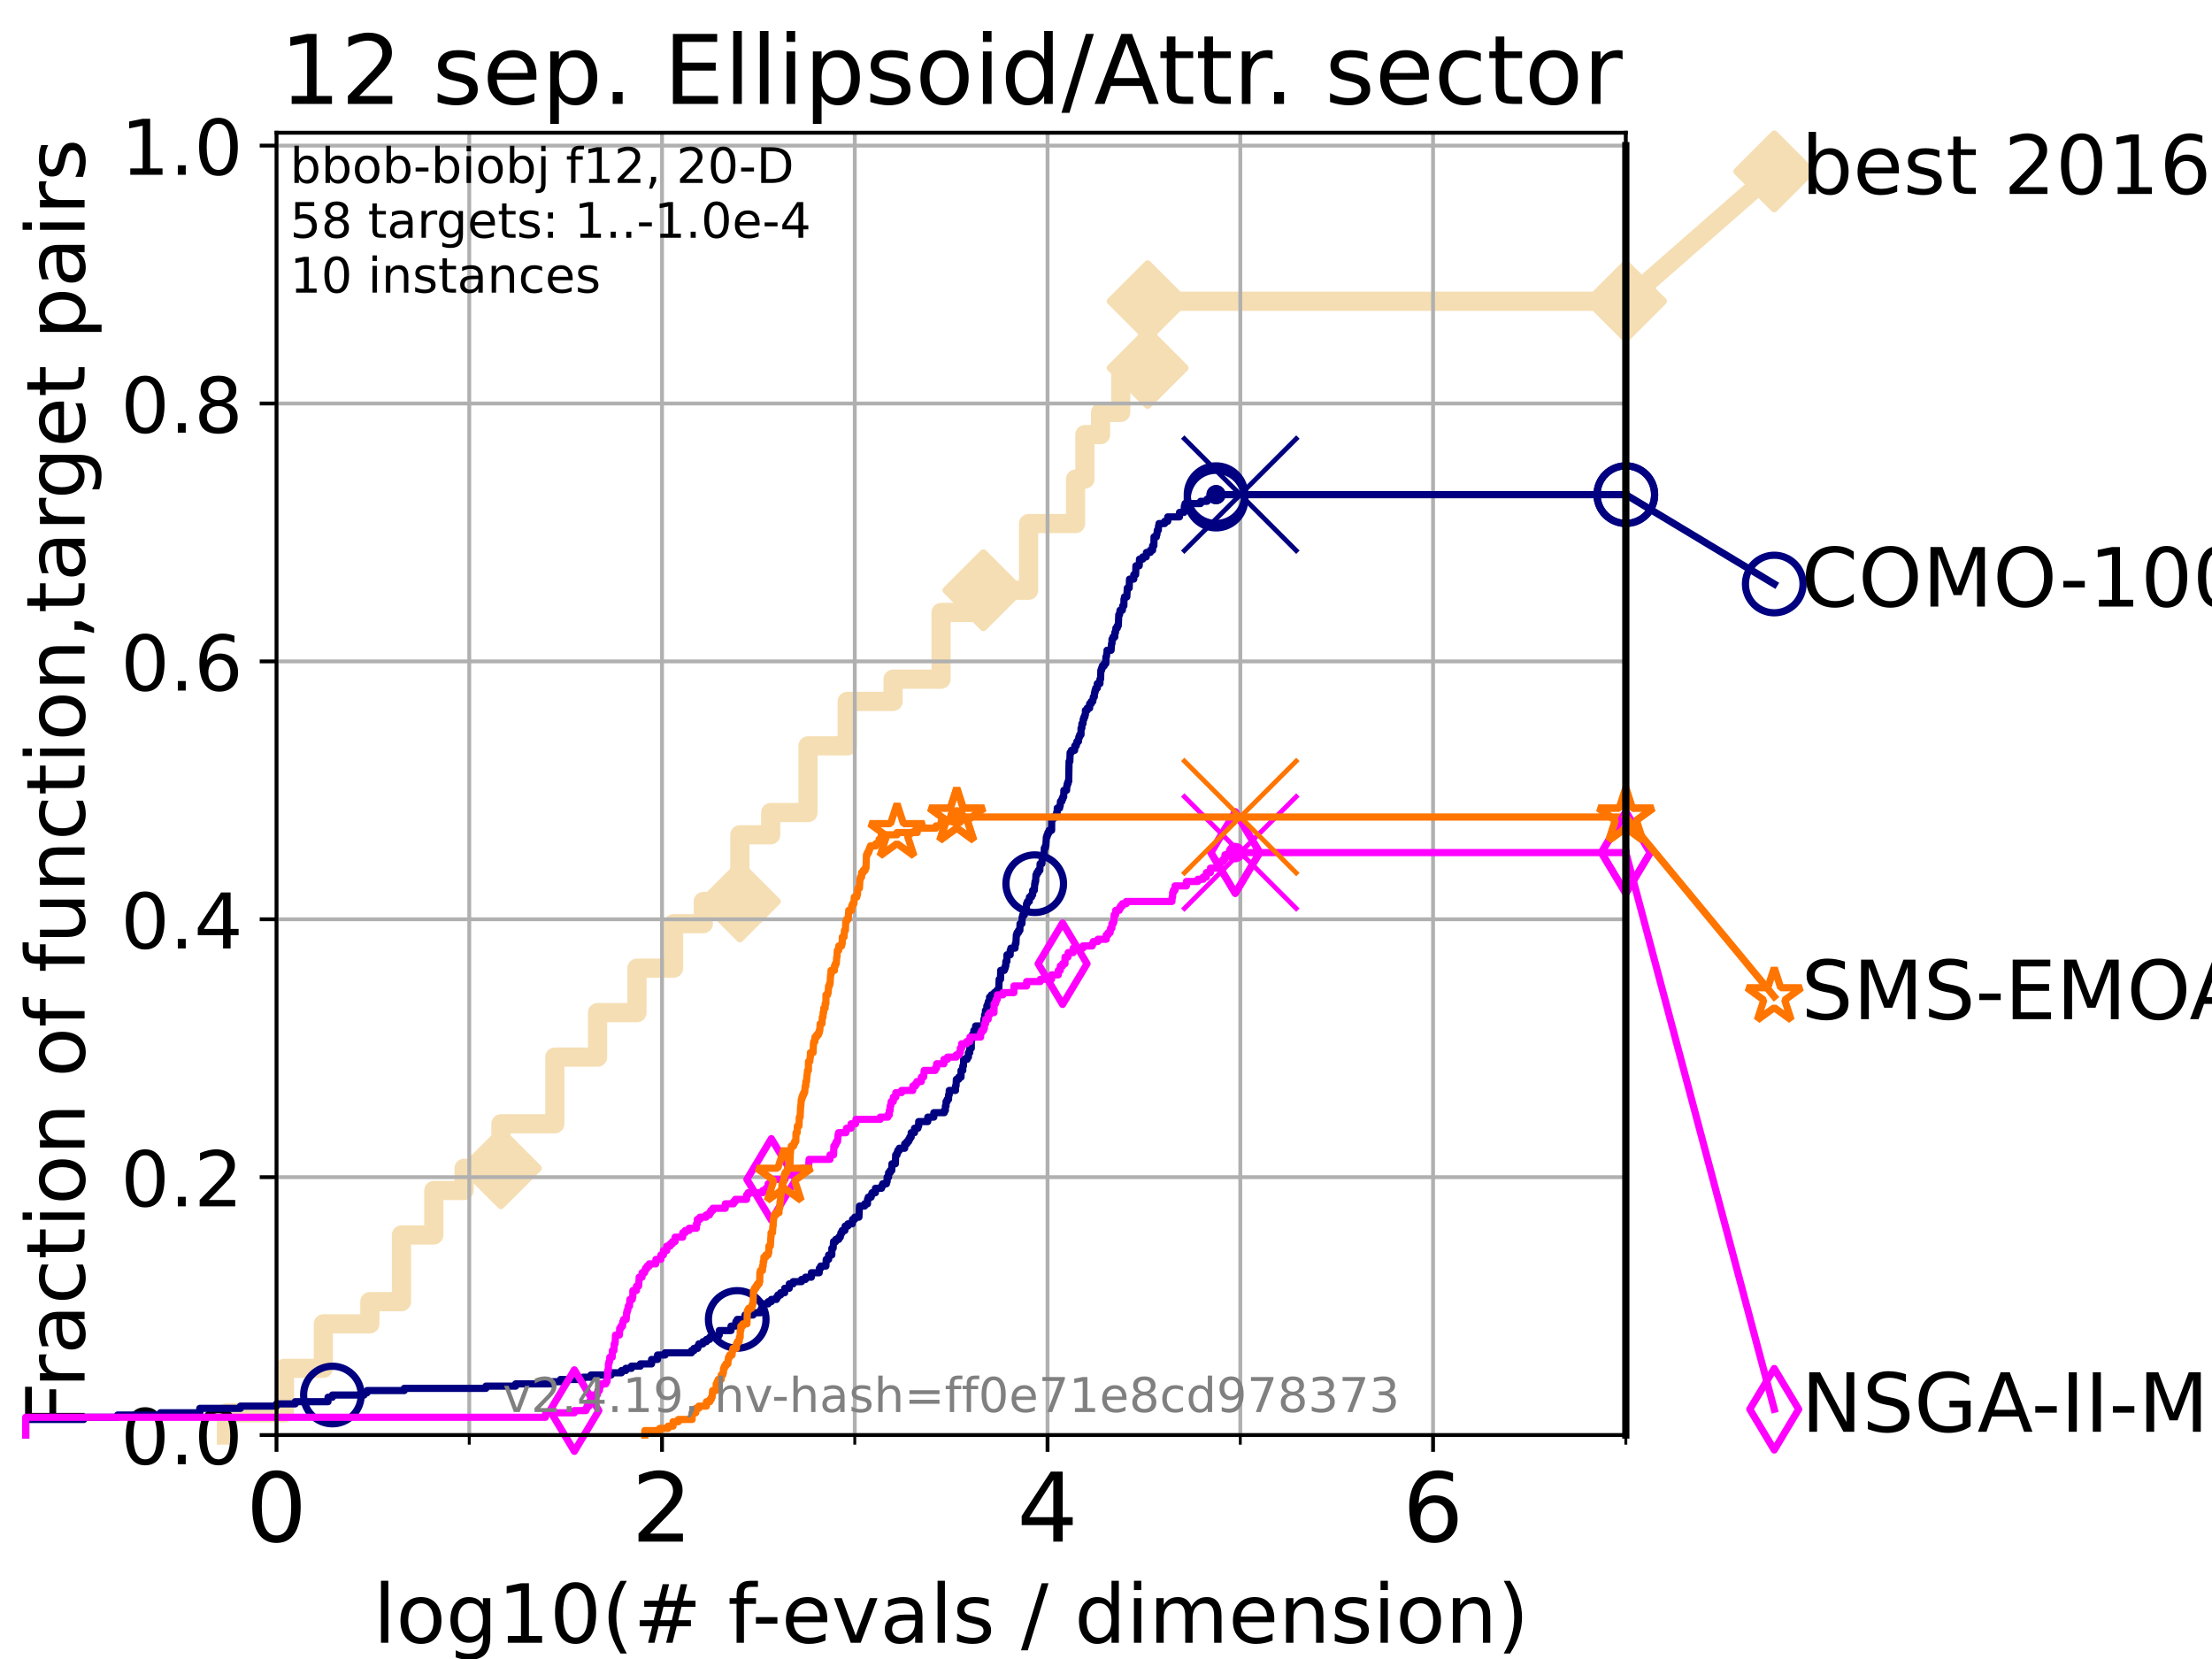 <?xml version="1.0" encoding="utf-8" standalone="no"?>
<!DOCTYPE svg PUBLIC "-//W3C//DTD SVG 1.1//EN"
  "http://www.w3.org/Graphics/SVG/1.1/DTD/svg11.dtd">
<!-- Created with matplotlib (https://matplotlib.org/) -->
<svg height="345.6pt" version="1.1" viewBox="0 0 460.8 345.6" width="460.8pt" xmlns="http://www.w3.org/2000/svg" xmlns:xlink="http://www.w3.org/1999/xlink">
 <defs>
  <style type="text/css">*{stroke-linecap:butt;stroke-linejoin:round;}</style>
 </defs>
 <g id="figure_1">
  <g id="patch_1">
   <path d="M 0 345.6 
L 460.8 345.6 
L 460.8 0 
L 0 0 
z
" style="fill:#ffffff;"/>
  </g>
  <g id="axes_1">
   <g id="patch_2">
    <path d="M 57.6 298.944 
L 338.688 298.944 
L 338.688 27.648 
L 57.6 27.648 
z
" style="fill:#ffffff;"/>
   </g>
   <g id="line2d_1">
    <path d="M 47.174 298.944 
L 47.174 294.313 
L 59.262 294.313 
L 59.262 285.05 
L 67.359 285.05 
L 67.359 275.788 
L 77.047 275.788 
L 77.047 271.157 
L 83.635 271.157 
L 83.635 257.263 
L 90.377 257.263 
L 90.377 248.001 
L 96.676 248.001 
L 96.676 243.37 
L 104.355 243.37 
L 104.355 234.107 
L 115.586 234.107 
L 115.586 220.214 
L 124.482 220.214 
L 124.482 210.951 
L 132.695 210.951 
L 132.695 201.689 
L 140.318 201.689 
L 140.318 192.426 
L 146.511 192.426 
L 146.511 187.795 
L 154.126 187.795 
L 154.126 173.901 
L 160.55 173.901 
L 160.55 169.27 
L 168.317 169.27 
L 168.317 155.377 
L 176.487 155.377 
L 176.487 146.114 
L 186.047 146.114 
L 186.047 141.483 
L 196.038 141.483 
L 196.038 127.589 
L 204.854 127.589 
L 204.854 122.958 
L 214.277 122.958 
L 214.277 109.065 
L 224.059 109.065 
L 224.059 99.802 
L 225.999 99.802 
L 225.999 90.54 
L 229.267 90.54 
L 229.267 85.909 
L 233.464 85.909 
L 233.464 76.646 
L 239.078 76.646 
L 239.078 62.753 
L 338.688 62.753 
" style="fill:none;stroke:#f5deb3;stroke-linecap:square;stroke-width:4;"/>
   </g>
   <g id="line2d_2">
    <defs>
     <path d="M 0 7.778 
L 7.778 0 
L 0 -7.778 
L -7.778 0 
z
" id="m2240077391" style="stroke:#f5deb3;stroke-linejoin:miter;stroke-width:1.5;"/>
    </defs>
    <g>
     <use style="fill:#f5deb3;stroke:#f5deb3;stroke-linejoin:miter;stroke-width:1.5;" x="104.355" xlink:href="#m2240077391" y="243.37"/>
     <use style="fill:#f5deb3;stroke:#f5deb3;stroke-linejoin:miter;stroke-width:1.5;" x="154.126" xlink:href="#m2240077391" y="187.795"/>
     <use style="fill:#f5deb3;stroke:#f5deb3;stroke-linejoin:miter;stroke-width:1.5;" x="204.854" xlink:href="#m2240077391" y="122.958"/>
     <use style="fill:#f5deb3;stroke:#f5deb3;stroke-linejoin:miter;stroke-width:1.5;" x="239.078" xlink:href="#m2240077391" y="76.646"/>
     <use style="fill:#f5deb3;stroke:#f5deb3;stroke-linejoin:miter;stroke-width:1.5;" x="239.078" xlink:href="#m2240077391" y="62.753"/>
     <use style="fill:#f5deb3;stroke:#f5deb3;stroke-linejoin:miter;stroke-width:1.5;" x="338.688" xlink:href="#m2240077391" y="62.753"/>
    </g>
   </g>
   <g id="line2d_3">
    <path style="fill:none;stroke:#f5deb3;stroke-linecap:square;stroke-width:4;"/>
    <g/>
   </g>
   <g id="line2d_4">
    <path d="M 338.688 62.753 
L 369.608 35.706 
" style="fill:none;stroke:#f5deb3;stroke-linecap:square;stroke-width:4;"/>
    <g>
     <use style="fill:#f5deb3;stroke:#f5deb3;stroke-linejoin:miter;stroke-width:1.5;" x="338.688" xlink:href="#m2240077391" y="62.753"/>
     <use style="fill:#f5deb3;stroke:#f5deb3;stroke-linejoin:miter;stroke-width:1.5;" x="369.608" xlink:href="#m2240077391" y="35.706"/>
    </g>
   </g>
   <g id="matplotlib.axis_1">
    <g id="xtick_1">
     <g id="line2d_5">
      <path clip-path="url(#pdb9feb76e5)" d="M 57.6 298.944 
L 57.6 27.648 
" style="fill:none;stroke:#b0b0b0;stroke-linecap:square;stroke-width:0.8;"/>
     </g>
     <g id="line2d_6">
      <defs>
       <path d="M 0 0 
L 0 3.5 
" id="ma0c55dd634" style="stroke:#000000;stroke-width:0.8;"/>
      </defs>
      <g>
       <use style="stroke:#000000;stroke-width:0.8;" x="57.6" xlink:href="#ma0c55dd634" y="298.944"/>
      </g>
     </g>
     <g id="text_1">
      <!-- 0 -->
      <g transform="translate(51.237 321.141)scale(0.2 -0.2)">
       <defs>
        <path d="M 31.781 66.406 
Q 24.172 66.406 20.328 58.906 
Q 16.5 51.422 16.5 36.375 
Q 16.5 21.391 20.328 13.891 
Q 24.172 6.391 31.781 6.391 
Q 39.453 6.391 43.281 13.891 
Q 47.125 21.391 47.125 36.375 
Q 47.125 51.422 43.281 58.906 
Q 39.453 66.406 31.781 66.406 
z
M 31.781 74.219 
Q 44.047 74.219 50.516 64.516 
Q 56.984 54.828 56.984 36.375 
Q 56.984 17.969 50.516 8.266 
Q 44.047 -1.422 31.781 -1.422 
Q 19.531 -1.422 13.062 8.266 
Q 6.594 17.969 6.594 36.375 
Q 6.594 54.828 13.062 64.516 
Q 19.531 74.219 31.781 74.219 
z
" id="DejaVuSans-48"/>
       </defs>
       <use xlink:href="#DejaVuSans-48"/>
      </g>
     </g>
    </g>
    <g id="xtick_2">
     <g id="line2d_7">
      <path clip-path="url(#pdb9feb76e5)" d="M 137.911 298.944 
L 137.911 27.648 
" style="fill:none;stroke:#b0b0b0;stroke-linecap:square;stroke-width:0.8;"/>
     </g>
     <g id="line2d_8">
      <g>
       <use style="stroke:#000000;stroke-width:0.8;" x="137.911" xlink:href="#ma0c55dd634" y="298.944"/>
      </g>
     </g>
     <g id="text_2">
      <!-- 2 -->
      <g transform="translate(131.548 321.141)scale(0.2 -0.2)">
       <defs>
        <path d="M 19.188 8.297 
L 53.609 8.297 
L 53.609 0 
L 7.328 0 
L 7.328 8.297 
Q 12.938 14.109 22.625 23.891 
Q 32.328 33.688 34.812 36.531 
Q 39.547 41.844 41.422 45.531 
Q 43.312 49.219 43.312 52.781 
Q 43.312 58.594 39.234 62.25 
Q 35.156 65.922 28.609 65.922 
Q 23.969 65.922 18.812 64.312 
Q 13.672 62.703 7.812 59.422 
L 7.812 69.391 
Q 13.766 71.781 18.938 73 
Q 24.125 74.219 28.422 74.219 
Q 39.75 74.219 46.484 68.547 
Q 53.219 62.891 53.219 53.422 
Q 53.219 48.922 51.531 44.891 
Q 49.859 40.875 45.406 35.406 
Q 44.188 33.984 37.641 27.219 
Q 31.109 20.453 19.188 8.297 
z
" id="DejaVuSans-50"/>
       </defs>
       <use xlink:href="#DejaVuSans-50"/>
      </g>
     </g>
    </g>
    <g id="xtick_3">
     <g id="line2d_9">
      <path clip-path="url(#pdb9feb76e5)" d="M 218.222 298.944 
L 218.222 27.648 
" style="fill:none;stroke:#b0b0b0;stroke-linecap:square;stroke-width:0.8;"/>
     </g>
     <g id="line2d_10">
      <g>
       <use style="stroke:#000000;stroke-width:0.8;" x="218.222" xlink:href="#ma0c55dd634" y="298.944"/>
      </g>
     </g>
     <g id="text_3">
      <!-- 4 -->
      <g transform="translate(211.859 321.141)scale(0.2 -0.2)">
       <defs>
        <path d="M 37.797 64.312 
L 12.891 25.391 
L 37.797 25.391 
z
M 35.203 72.906 
L 47.609 72.906 
L 47.609 25.391 
L 58.016 25.391 
L 58.016 17.188 
L 47.609 17.188 
L 47.609 0 
L 37.797 0 
L 37.797 17.188 
L 4.891 17.188 
L 4.891 26.703 
z
" id="DejaVuSans-52"/>
       </defs>
       <use xlink:href="#DejaVuSans-52"/>
      </g>
     </g>
    </g>
    <g id="xtick_4">
     <g id="line2d_11">
      <path clip-path="url(#pdb9feb76e5)" d="M 298.533 298.944 
L 298.533 27.648 
" style="fill:none;stroke:#b0b0b0;stroke-linecap:square;stroke-width:0.8;"/>
     </g>
     <g id="line2d_12">
      <g>
       <use style="stroke:#000000;stroke-width:0.8;" x="298.533" xlink:href="#ma0c55dd634" y="298.944"/>
      </g>
     </g>
     <g id="text_4">
      <!-- 6 -->
      <g transform="translate(292.17 321.141)scale(0.2 -0.2)">
       <defs>
        <path d="M 33.016 40.375 
Q 26.375 40.375 22.484 35.828 
Q 18.609 31.297 18.609 23.391 
Q 18.609 15.531 22.484 10.953 
Q 26.375 6.391 33.016 6.391 
Q 39.656 6.391 43.531 10.953 
Q 47.406 15.531 47.406 23.391 
Q 47.406 31.297 43.531 35.828 
Q 39.656 40.375 33.016 40.375 
z
M 52.594 71.297 
L 52.594 62.312 
Q 48.875 64.062 45.094 64.984 
Q 41.312 65.922 37.594 65.922 
Q 27.828 65.922 22.672 59.328 
Q 17.531 52.734 16.797 39.406 
Q 19.672 43.656 24.016 45.922 
Q 28.375 48.188 33.594 48.188 
Q 44.578 48.188 50.953 41.516 
Q 57.328 34.859 57.328 23.391 
Q 57.328 12.156 50.688 5.359 
Q 44.047 -1.422 33.016 -1.422 
Q 20.359 -1.422 13.672 8.266 
Q 6.984 17.969 6.984 36.375 
Q 6.984 53.656 15.188 63.938 
Q 23.391 74.219 37.203 74.219 
Q 40.922 74.219 44.703 73.484 
Q 48.484 72.75 52.594 71.297 
z
" id="DejaVuSans-54"/>
       </defs>
       <use xlink:href="#DejaVuSans-54"/>
      </g>
     </g>
    </g>
    <g id="xtick_5">
     <g id="line2d_13">
      <path clip-path="url(#pdb9feb76e5)" d="M 97.755 298.944 
L 97.755 27.648 
" style="fill:none;stroke:#b0b0b0;stroke-linecap:square;stroke-width:0.8;"/>
     </g>
     <g id="line2d_14">
      <defs>
       <path d="M 0 0 
L 0 2 
" id="m4a00172d95" style="stroke:#000000;stroke-width:0.6;"/>
      </defs>
      <g>
       <use style="stroke:#000000;stroke-width:0.6;" x="97.755" xlink:href="#m4a00172d95" y="298.944"/>
      </g>
     </g>
    </g>
    <g id="xtick_6">
     <g id="line2d_15">
      <path clip-path="url(#pdb9feb76e5)" d="M 178.066 298.944 
L 178.066 27.648 
" style="fill:none;stroke:#b0b0b0;stroke-linecap:square;stroke-width:0.8;"/>
     </g>
     <g id="line2d_16">
      <g>
       <use style="stroke:#000000;stroke-width:0.6;" x="178.066" xlink:href="#m4a00172d95" y="298.944"/>
      </g>
     </g>
    </g>
    <g id="xtick_7">
     <g id="line2d_17">
      <path clip-path="url(#pdb9feb76e5)" d="M 258.377 298.944 
L 258.377 27.648 
" style="fill:none;stroke:#b0b0b0;stroke-linecap:square;stroke-width:0.8;"/>
     </g>
     <g id="line2d_18">
      <g>
       <use style="stroke:#000000;stroke-width:0.6;" x="258.377" xlink:href="#m4a00172d95" y="298.944"/>
      </g>
     </g>
    </g>
    <g id="xtick_8">
     <g id="line2d_19">
      <path clip-path="url(#pdb9feb76e5)" d="M 338.688 298.944 
L 338.688 27.648 
" style="fill:none;stroke:#b0b0b0;stroke-linecap:square;stroke-width:0.8;"/>
     </g>
     <g id="line2d_20">
      <g>
       <use style="stroke:#000000;stroke-width:0.6;" x="338.688" xlink:href="#m4a00172d95" y="298.944"/>
      </g>
     </g>
    </g>
    <g id="text_5">
     <!-- log10(# f-evals / dimension) -->
     <g transform="translate(77.764 342.218)scale(0.17 -0.17)">
      <defs>
       <path d="M 9.422 75.984 
L 18.406 75.984 
L 18.406 0 
L 9.422 0 
z
" id="DejaVuSans-108"/>
       <path d="M 30.609 48.391 
Q 23.391 48.391 19.188 42.75 
Q 14.984 37.109 14.984 27.297 
Q 14.984 17.484 19.156 11.844 
Q 23.344 6.203 30.609 6.203 
Q 37.797 6.203 41.984 11.859 
Q 46.188 17.531 46.188 27.297 
Q 46.188 37.016 41.984 42.703 
Q 37.797 48.391 30.609 48.391 
z
M 30.609 56 
Q 42.328 56 49.016 48.375 
Q 55.719 40.766 55.719 27.297 
Q 55.719 13.875 49.016 6.219 
Q 42.328 -1.422 30.609 -1.422 
Q 18.844 -1.422 12.172 6.219 
Q 5.516 13.875 5.516 27.297 
Q 5.516 40.766 12.172 48.375 
Q 18.844 56 30.609 56 
z
" id="DejaVuSans-111"/>
       <path d="M 45.406 27.984 
Q 45.406 37.75 41.375 43.109 
Q 37.359 48.484 30.078 48.484 
Q 22.859 48.484 18.828 43.109 
Q 14.797 37.75 14.797 27.984 
Q 14.797 18.266 18.828 12.891 
Q 22.859 7.516 30.078 7.516 
Q 37.359 7.516 41.375 12.891 
Q 45.406 18.266 45.406 27.984 
z
M 54.391 6.781 
Q 54.391 -7.172 48.188 -13.984 
Q 42 -20.797 29.203 -20.797 
Q 24.469 -20.797 20.266 -20.094 
Q 16.062 -19.391 12.109 -17.922 
L 12.109 -9.188 
Q 16.062 -11.328 19.922 -12.344 
Q 23.781 -13.375 27.781 -13.375 
Q 36.625 -13.375 41.016 -8.766 
Q 45.406 -4.156 45.406 5.172 
L 45.406 9.625 
Q 42.625 4.781 38.281 2.391 
Q 33.938 0 27.875 0 
Q 17.828 0 11.672 7.656 
Q 5.516 15.328 5.516 27.984 
Q 5.516 40.672 11.672 48.328 
Q 17.828 56 27.875 56 
Q 33.938 56 38.281 53.609 
Q 42.625 51.219 45.406 46.391 
L 45.406 54.688 
L 54.391 54.688 
z
" id="DejaVuSans-103"/>
       <path d="M 12.406 8.297 
L 28.516 8.297 
L 28.516 63.922 
L 10.984 60.406 
L 10.984 69.391 
L 28.422 72.906 
L 38.281 72.906 
L 38.281 8.297 
L 54.391 8.297 
L 54.391 0 
L 12.406 0 
z
" id="DejaVuSans-49"/>
       <path d="M 31 75.875 
Q 24.469 64.656 21.281 53.656 
Q 18.109 42.672 18.109 31.391 
Q 18.109 20.125 21.312 9.062 
Q 24.516 -2 31 -13.188 
L 23.188 -13.188 
Q 15.875 -1.703 12.234 9.375 
Q 8.594 20.453 8.594 31.391 
Q 8.594 42.281 12.203 53.312 
Q 15.828 64.359 23.188 75.875 
z
" id="DejaVuSans-40"/>
       <path d="M 51.125 44 
L 36.922 44 
L 32.812 27.688 
L 47.125 27.688 
z
M 43.797 71.781 
L 38.719 51.516 
L 52.984 51.516 
L 58.109 71.781 
L 65.922 71.781 
L 60.891 51.516 
L 76.125 51.516 
L 76.125 44 
L 58.984 44 
L 54.984 27.688 
L 70.516 27.688 
L 70.516 20.219 
L 53.078 20.219 
L 48 0 
L 40.188 0 
L 45.219 20.219 
L 30.906 20.219 
L 25.875 0 
L 18.016 0 
L 23.094 20.219 
L 7.719 20.219 
L 7.719 27.688 
L 24.906 27.688 
L 29 44 
L 13.281 44 
L 13.281 51.516 
L 30.906 51.516 
L 35.891 71.781 
z
" id="DejaVuSans-35"/>
       <path id="DejaVuSans-32"/>
       <path d="M 37.109 75.984 
L 37.109 68.5 
L 28.516 68.5 
Q 23.688 68.5 21.797 66.547 
Q 19.922 64.594 19.922 59.516 
L 19.922 54.688 
L 34.719 54.688 
L 34.719 47.703 
L 19.922 47.703 
L 19.922 0 
L 10.891 0 
L 10.891 47.703 
L 2.297 47.703 
L 2.297 54.688 
L 10.891 54.688 
L 10.891 58.5 
Q 10.891 67.625 15.141 71.797 
Q 19.391 75.984 28.609 75.984 
z
" id="DejaVuSans-102"/>
       <path d="M 4.891 31.391 
L 31.203 31.391 
L 31.203 23.391 
L 4.891 23.391 
z
" id="DejaVuSans-45"/>
       <path d="M 56.203 29.594 
L 56.203 25.203 
L 14.891 25.203 
Q 15.484 15.922 20.484 11.062 
Q 25.484 6.203 34.422 6.203 
Q 39.594 6.203 44.453 7.469 
Q 49.312 8.734 54.109 11.281 
L 54.109 2.781 
Q 49.266 0.734 44.188 -0.344 
Q 39.109 -1.422 33.891 -1.422 
Q 20.797 -1.422 13.156 6.188 
Q 5.516 13.812 5.516 26.812 
Q 5.516 40.234 12.766 48.109 
Q 20.016 56 32.328 56 
Q 43.359 56 49.781 48.891 
Q 56.203 41.797 56.203 29.594 
z
M 47.219 32.234 
Q 47.125 39.594 43.094 43.984 
Q 39.062 48.391 32.422 48.391 
Q 24.906 48.391 20.391 44.141 
Q 15.875 39.891 15.188 32.172 
z
" id="DejaVuSans-101"/>
       <path d="M 2.984 54.688 
L 12.5 54.688 
L 29.594 8.797 
L 46.688 54.688 
L 56.203 54.688 
L 35.688 0 
L 23.484 0 
z
" id="DejaVuSans-118"/>
       <path d="M 34.281 27.484 
Q 23.391 27.484 19.188 25 
Q 14.984 22.516 14.984 16.5 
Q 14.984 11.719 18.141 8.906 
Q 21.297 6.109 26.703 6.109 
Q 34.188 6.109 38.703 11.406 
Q 43.219 16.703 43.219 25.484 
L 43.219 27.484 
z
M 52.203 31.203 
L 52.203 0 
L 43.219 0 
L 43.219 8.297 
Q 40.141 3.328 35.547 0.953 
Q 30.953 -1.422 24.312 -1.422 
Q 15.922 -1.422 10.953 3.297 
Q 6 8.016 6 15.922 
Q 6 25.141 12.172 29.828 
Q 18.359 34.516 30.609 34.516 
L 43.219 34.516 
L 43.219 35.406 
Q 43.219 41.609 39.141 45 
Q 35.062 48.391 27.688 48.391 
Q 23 48.391 18.547 47.266 
Q 14.109 46.141 10.016 43.891 
L 10.016 52.203 
Q 14.938 54.109 19.578 55.047 
Q 24.219 56 28.609 56 
Q 40.484 56 46.344 49.844 
Q 52.203 43.703 52.203 31.203 
z
" id="DejaVuSans-97"/>
       <path d="M 44.281 53.078 
L 44.281 44.578 
Q 40.484 46.531 36.375 47.5 
Q 32.281 48.484 27.875 48.484 
Q 21.188 48.484 17.844 46.438 
Q 14.5 44.391 14.5 40.281 
Q 14.5 37.156 16.891 35.375 
Q 19.281 33.594 26.516 31.984 
L 29.594 31.297 
Q 39.156 29.25 43.188 25.516 
Q 47.219 21.781 47.219 15.094 
Q 47.219 7.469 41.188 3.016 
Q 35.156 -1.422 24.609 -1.422 
Q 20.219 -1.422 15.453 -0.562 
Q 10.688 0.297 5.422 2 
L 5.422 11.281 
Q 10.406 8.688 15.234 7.391 
Q 20.062 6.109 24.812 6.109 
Q 31.156 6.109 34.562 8.281 
Q 37.984 10.453 37.984 14.406 
Q 37.984 18.062 35.516 20.016 
Q 33.062 21.969 24.703 23.781 
L 21.578 24.516 
Q 13.234 26.266 9.516 29.906 
Q 5.812 33.547 5.812 39.891 
Q 5.812 47.609 11.281 51.797 
Q 16.75 56 26.812 56 
Q 31.781 56 36.172 55.266 
Q 40.578 54.547 44.281 53.078 
z
" id="DejaVuSans-115"/>
       <path d="M 25.391 72.906 
L 33.688 72.906 
L 8.297 -9.281 
L 0 -9.281 
z
" id="DejaVuSans-47"/>
       <path d="M 45.406 46.391 
L 45.406 75.984 
L 54.391 75.984 
L 54.391 0 
L 45.406 0 
L 45.406 8.203 
Q 42.578 3.328 38.25 0.953 
Q 33.938 -1.422 27.875 -1.422 
Q 17.969 -1.422 11.734 6.484 
Q 5.516 14.406 5.516 27.297 
Q 5.516 40.188 11.734 48.094 
Q 17.969 56 27.875 56 
Q 33.938 56 38.25 53.625 
Q 42.578 51.266 45.406 46.391 
z
M 14.797 27.297 
Q 14.797 17.391 18.875 11.75 
Q 22.953 6.109 30.078 6.109 
Q 37.203 6.109 41.297 11.75 
Q 45.406 17.391 45.406 27.297 
Q 45.406 37.203 41.297 42.844 
Q 37.203 48.484 30.078 48.484 
Q 22.953 48.484 18.875 42.844 
Q 14.797 37.203 14.797 27.297 
z
" id="DejaVuSans-100"/>
       <path d="M 9.422 54.688 
L 18.406 54.688 
L 18.406 0 
L 9.422 0 
z
M 9.422 75.984 
L 18.406 75.984 
L 18.406 64.594 
L 9.422 64.594 
z
" id="DejaVuSans-105"/>
       <path d="M 52 44.188 
Q 55.375 50.25 60.062 53.125 
Q 64.75 56 71.094 56 
Q 79.641 56 84.281 50.016 
Q 88.922 44.047 88.922 33.016 
L 88.922 0 
L 79.891 0 
L 79.891 32.719 
Q 79.891 40.578 77.094 44.375 
Q 74.312 48.188 68.609 48.188 
Q 61.625 48.188 57.562 43.547 
Q 53.516 38.922 53.516 30.906 
L 53.516 0 
L 44.484 0 
L 44.484 32.719 
Q 44.484 40.625 41.703 44.406 
Q 38.922 48.188 33.109 48.188 
Q 26.219 48.188 22.156 43.531 
Q 18.109 38.875 18.109 30.906 
L 18.109 0 
L 9.078 0 
L 9.078 54.688 
L 18.109 54.688 
L 18.109 46.188 
Q 21.188 51.219 25.484 53.609 
Q 29.781 56 35.688 56 
Q 41.656 56 45.828 52.969 
Q 50 49.953 52 44.188 
z
" id="DejaVuSans-109"/>
       <path d="M 54.891 33.016 
L 54.891 0 
L 45.906 0 
L 45.906 32.719 
Q 45.906 40.484 42.875 44.328 
Q 39.844 48.188 33.797 48.188 
Q 26.516 48.188 22.312 43.547 
Q 18.109 38.922 18.109 30.906 
L 18.109 0 
L 9.078 0 
L 9.078 54.688 
L 18.109 54.688 
L 18.109 46.188 
Q 21.344 51.125 25.703 53.562 
Q 30.078 56 35.797 56 
Q 45.219 56 50.047 50.172 
Q 54.891 44.344 54.891 33.016 
z
" id="DejaVuSans-110"/>
       <path d="M 8.016 75.875 
L 15.828 75.875 
Q 23.141 64.359 26.781 53.312 
Q 30.422 42.281 30.422 31.391 
Q 30.422 20.453 26.781 9.375 
Q 23.141 -1.703 15.828 -13.188 
L 8.016 -13.188 
Q 14.5 -2 17.703 9.062 
Q 20.906 20.125 20.906 31.391 
Q 20.906 42.672 17.703 53.656 
Q 14.5 64.656 8.016 75.875 
z
" id="DejaVuSans-41"/>
      </defs>
      <use xlink:href="#DejaVuSans-108"/>
      <use x="27.783" xlink:href="#DejaVuSans-111"/>
      <use x="88.965" xlink:href="#DejaVuSans-103"/>
      <use x="152.441" xlink:href="#DejaVuSans-49"/>
      <use x="216.064" xlink:href="#DejaVuSans-48"/>
      <use x="279.688" xlink:href="#DejaVuSans-40"/>
      <use x="318.701" xlink:href="#DejaVuSans-35"/>
      <use x="402.49" xlink:href="#DejaVuSans-32"/>
      <use x="434.277" xlink:href="#DejaVuSans-102"/>
      <use x="463.982" xlink:href="#DejaVuSans-45"/>
      <use x="500.066" xlink:href="#DejaVuSans-101"/>
      <use x="561.59" xlink:href="#DejaVuSans-118"/>
      <use x="620.77" xlink:href="#DejaVuSans-97"/>
      <use x="682.049" xlink:href="#DejaVuSans-108"/>
      <use x="709.832" xlink:href="#DejaVuSans-115"/>
      <use x="761.932" xlink:href="#DejaVuSans-32"/>
      <use x="793.719" xlink:href="#DejaVuSans-47"/>
      <use x="827.41" xlink:href="#DejaVuSans-32"/>
      <use x="859.197" xlink:href="#DejaVuSans-100"/>
      <use x="922.674" xlink:href="#DejaVuSans-105"/>
      <use x="950.457" xlink:href="#DejaVuSans-109"/>
      <use x="1047.869" xlink:href="#DejaVuSans-101"/>
      <use x="1109.393" xlink:href="#DejaVuSans-110"/>
      <use x="1172.771" xlink:href="#DejaVuSans-115"/>
      <use x="1224.871" xlink:href="#DejaVuSans-105"/>
      <use x="1252.654" xlink:href="#DejaVuSans-111"/>
      <use x="1313.836" xlink:href="#DejaVuSans-110"/>
      <use x="1377.215" xlink:href="#DejaVuSans-41"/>
     </g>
    </g>
   </g>
   <g id="matplotlib.axis_2">
    <g id="ytick_1">
     <g id="line2d_21">
      <path clip-path="url(#pdb9feb76e5)" d="M 57.6 298.944 
L 338.688 298.944 
" style="fill:none;stroke:#b0b0b0;stroke-linecap:square;stroke-width:0.8;"/>
     </g>
     <g id="line2d_22">
      <defs>
       <path d="M 0 0 
L -3.5 0 
" id="m589ba01b30" style="stroke:#000000;stroke-width:0.8;"/>
      </defs>
      <g>
       <use style="stroke:#000000;stroke-width:0.8;" x="57.6" xlink:href="#m589ba01b30" y="298.944"/>
      </g>
     </g>
     <g id="text_6">
      <!-- 0.0 -->
      <g transform="translate(25.155 305.023)scale(0.16 -0.16)">
       <defs>
        <path d="M 10.688 12.406 
L 21 12.406 
L 21 0 
L 10.688 0 
z
" id="DejaVuSans-46"/>
       </defs>
       <use xlink:href="#DejaVuSans-48"/>
       <use x="63.623" xlink:href="#DejaVuSans-46"/>
       <use x="95.41" xlink:href="#DejaVuSans-48"/>
      </g>
     </g>
    </g>
    <g id="ytick_2">
     <g id="line2d_23">
      <path clip-path="url(#pdb9feb76e5)" d="M 57.6 245.222 
L 338.688 245.222 
" style="fill:none;stroke:#b0b0b0;stroke-linecap:square;stroke-width:0.8;"/>
     </g>
     <g id="line2d_24">
      <g>
       <use style="stroke:#000000;stroke-width:0.8;" x="57.6" xlink:href="#m589ba01b30" y="245.222"/>
      </g>
     </g>
     <g id="text_7">
      <!-- 0.2 -->
      <g transform="translate(25.155 251.301)scale(0.16 -0.16)">
       <use xlink:href="#DejaVuSans-48"/>
       <use x="63.623" xlink:href="#DejaVuSans-46"/>
       <use x="95.41" xlink:href="#DejaVuSans-50"/>
      </g>
     </g>
    </g>
    <g id="ytick_3">
     <g id="line2d_25">
      <path clip-path="url(#pdb9feb76e5)" d="M 57.6 191.5 
L 338.688 191.5 
" style="fill:none;stroke:#b0b0b0;stroke-linecap:square;stroke-width:0.8;"/>
     </g>
     <g id="line2d_26">
      <g>
       <use style="stroke:#000000;stroke-width:0.8;" x="57.6" xlink:href="#m589ba01b30" y="191.5"/>
      </g>
     </g>
     <g id="text_8">
      <!-- 0.4 -->
      <g transform="translate(25.155 197.579)scale(0.16 -0.16)">
       <use xlink:href="#DejaVuSans-48"/>
       <use x="63.623" xlink:href="#DejaVuSans-46"/>
       <use x="95.41" xlink:href="#DejaVuSans-52"/>
      </g>
     </g>
    </g>
    <g id="ytick_4">
     <g id="line2d_27">
      <path clip-path="url(#pdb9feb76e5)" d="M 57.6 137.778 
L 338.688 137.778 
" style="fill:none;stroke:#b0b0b0;stroke-linecap:square;stroke-width:0.8;"/>
     </g>
     <g id="line2d_28">
      <g>
       <use style="stroke:#000000;stroke-width:0.8;" x="57.6" xlink:href="#m589ba01b30" y="137.778"/>
      </g>
     </g>
     <g id="text_9">
      <!-- 0.6 -->
      <g transform="translate(25.155 143.857)scale(0.16 -0.16)">
       <use xlink:href="#DejaVuSans-48"/>
       <use x="63.623" xlink:href="#DejaVuSans-46"/>
       <use x="95.41" xlink:href="#DejaVuSans-54"/>
      </g>
     </g>
    </g>
    <g id="ytick_5">
     <g id="line2d_29">
      <path clip-path="url(#pdb9feb76e5)" d="M 57.6 84.056 
L 338.688 84.056 
" style="fill:none;stroke:#b0b0b0;stroke-linecap:square;stroke-width:0.8;"/>
     </g>
     <g id="line2d_30">
      <g>
       <use style="stroke:#000000;stroke-width:0.8;" x="57.6" xlink:href="#m589ba01b30" y="84.056"/>
      </g>
     </g>
     <g id="text_10">
      <!-- 0.8 -->
      <g transform="translate(25.155 90.135)scale(0.16 -0.16)">
       <defs>
        <path d="M 31.781 34.625 
Q 24.75 34.625 20.719 30.859 
Q 16.703 27.094 16.703 20.516 
Q 16.703 13.922 20.719 10.156 
Q 24.75 6.391 31.781 6.391 
Q 38.812 6.391 42.859 10.172 
Q 46.922 13.969 46.922 20.516 
Q 46.922 27.094 42.891 30.859 
Q 38.875 34.625 31.781 34.625 
z
M 21.922 38.812 
Q 15.578 40.375 12.031 44.719 
Q 8.5 49.078 8.5 55.328 
Q 8.5 64.062 14.719 69.141 
Q 20.953 74.219 31.781 74.219 
Q 42.672 74.219 48.875 69.141 
Q 55.078 64.062 55.078 55.328 
Q 55.078 49.078 51.531 44.719 
Q 48 40.375 41.703 38.812 
Q 48.828 37.156 52.797 32.312 
Q 56.781 27.484 56.781 20.516 
Q 56.781 9.906 50.312 4.234 
Q 43.844 -1.422 31.781 -1.422 
Q 19.734 -1.422 13.25 4.234 
Q 6.781 9.906 6.781 20.516 
Q 6.781 27.484 10.781 32.312 
Q 14.797 37.156 21.922 38.812 
z
M 18.312 54.391 
Q 18.312 48.734 21.844 45.562 
Q 25.391 42.391 31.781 42.391 
Q 38.141 42.391 41.719 45.562 
Q 45.312 48.734 45.312 54.391 
Q 45.312 60.062 41.719 63.234 
Q 38.141 66.406 31.781 66.406 
Q 25.391 66.406 21.844 63.234 
Q 18.312 60.062 18.312 54.391 
z
" id="DejaVuSans-56"/>
       </defs>
       <use xlink:href="#DejaVuSans-48"/>
       <use x="63.623" xlink:href="#DejaVuSans-46"/>
       <use x="95.41" xlink:href="#DejaVuSans-56"/>
      </g>
     </g>
    </g>
    <g id="ytick_6">
     <g id="line2d_31">
      <path clip-path="url(#pdb9feb76e5)" d="M 57.6 30.334 
L 338.688 30.334 
" style="fill:none;stroke:#b0b0b0;stroke-linecap:square;stroke-width:0.8;"/>
     </g>
     <g id="line2d_32">
      <g>
       <use style="stroke:#000000;stroke-width:0.8;" x="57.6" xlink:href="#m589ba01b30" y="30.334"/>
      </g>
     </g>
     <g id="text_11">
      <!-- 1.0 -->
      <g transform="translate(25.155 36.413)scale(0.16 -0.16)">
       <use xlink:href="#DejaVuSans-49"/>
       <use x="63.623" xlink:href="#DejaVuSans-46"/>
       <use x="95.41" xlink:href="#DejaVuSans-48"/>
      </g>
     </g>
    </g>
    <g id="text_12">
     <!-- Fraction of function,target pairs -->
     <g transform="translate(17.62 297.681)rotate(-90)scale(0.17 -0.17)">
      <defs>
       <path d="M 9.812 72.906 
L 51.703 72.906 
L 51.703 64.594 
L 19.672 64.594 
L 19.672 43.109 
L 48.578 43.109 
L 48.578 34.812 
L 19.672 34.812 
L 19.672 0 
L 9.812 0 
z
" id="DejaVuSans-70"/>
       <path d="M 41.109 46.297 
Q 39.594 47.172 37.812 47.578 
Q 36.031 48 33.891 48 
Q 26.266 48 22.188 43.047 
Q 18.109 38.094 18.109 28.812 
L 18.109 0 
L 9.078 0 
L 9.078 54.688 
L 18.109 54.688 
L 18.109 46.188 
Q 20.953 51.172 25.484 53.578 
Q 30.031 56 36.531 56 
Q 37.453 56 38.578 55.875 
Q 39.703 55.766 41.062 55.516 
z
" id="DejaVuSans-114"/>
       <path d="M 48.781 52.594 
L 48.781 44.188 
Q 44.969 46.297 41.141 47.344 
Q 37.312 48.391 33.406 48.391 
Q 24.656 48.391 19.812 42.844 
Q 14.984 37.312 14.984 27.297 
Q 14.984 17.281 19.812 11.734 
Q 24.656 6.203 33.406 6.203 
Q 37.312 6.203 41.141 7.25 
Q 44.969 8.297 48.781 10.406 
L 48.781 2.094 
Q 45.016 0.344 40.984 -0.531 
Q 36.969 -1.422 32.422 -1.422 
Q 20.062 -1.422 12.781 6.344 
Q 5.516 14.109 5.516 27.297 
Q 5.516 40.672 12.859 48.328 
Q 20.219 56 33.016 56 
Q 37.156 56 41.109 55.141 
Q 45.062 54.297 48.781 52.594 
z
" id="DejaVuSans-99"/>
       <path d="M 18.312 70.219 
L 18.312 54.688 
L 36.812 54.688 
L 36.812 47.703 
L 18.312 47.703 
L 18.312 18.016 
Q 18.312 11.328 20.141 9.422 
Q 21.969 7.516 27.594 7.516 
L 36.812 7.516 
L 36.812 0 
L 27.594 0 
Q 17.188 0 13.234 3.875 
Q 9.281 7.766 9.281 18.016 
L 9.281 47.703 
L 2.688 47.703 
L 2.688 54.688 
L 9.281 54.688 
L 9.281 70.219 
z
" id="DejaVuSans-116"/>
       <path d="M 8.5 21.578 
L 8.5 54.688 
L 17.484 54.688 
L 17.484 21.922 
Q 17.484 14.156 20.5 10.266 
Q 23.531 6.391 29.594 6.391 
Q 36.859 6.391 41.078 11.031 
Q 45.312 15.672 45.312 23.688 
L 45.312 54.688 
L 54.297 54.688 
L 54.297 0 
L 45.312 0 
L 45.312 8.406 
Q 42.047 3.422 37.719 1 
Q 33.406 -1.422 27.688 -1.422 
Q 18.266 -1.422 13.375 4.438 
Q 8.5 10.297 8.5 21.578 
z
M 31.109 56 
z
" id="DejaVuSans-117"/>
       <path d="M 11.719 12.406 
L 22.016 12.406 
L 22.016 4 
L 14.016 -11.625 
L 7.719 -11.625 
L 11.719 4 
z
" id="DejaVuSans-44"/>
       <path d="M 18.109 8.203 
L 18.109 -20.797 
L 9.078 -20.797 
L 9.078 54.688 
L 18.109 54.688 
L 18.109 46.391 
Q 20.953 51.266 25.266 53.625 
Q 29.594 56 35.594 56 
Q 45.562 56 51.781 48.094 
Q 58.016 40.188 58.016 27.297 
Q 58.016 14.406 51.781 6.484 
Q 45.562 -1.422 35.594 -1.422 
Q 29.594 -1.422 25.266 0.953 
Q 20.953 3.328 18.109 8.203 
z
M 48.688 27.297 
Q 48.688 37.203 44.609 42.844 
Q 40.531 48.484 33.406 48.484 
Q 26.266 48.484 22.188 42.844 
Q 18.109 37.203 18.109 27.297 
Q 18.109 17.391 22.188 11.75 
Q 26.266 6.109 33.406 6.109 
Q 40.531 6.109 44.609 11.75 
Q 48.688 17.391 48.688 27.297 
z
" id="DejaVuSans-112"/>
      </defs>
      <use xlink:href="#DejaVuSans-70"/>
      <use x="50.27" xlink:href="#DejaVuSans-114"/>
      <use x="91.383" xlink:href="#DejaVuSans-97"/>
      <use x="152.662" xlink:href="#DejaVuSans-99"/>
      <use x="207.643" xlink:href="#DejaVuSans-116"/>
      <use x="246.852" xlink:href="#DejaVuSans-105"/>
      <use x="274.635" xlink:href="#DejaVuSans-111"/>
      <use x="335.816" xlink:href="#DejaVuSans-110"/>
      <use x="399.195" xlink:href="#DejaVuSans-32"/>
      <use x="430.982" xlink:href="#DejaVuSans-111"/>
      <use x="492.164" xlink:href="#DejaVuSans-102"/>
      <use x="527.369" xlink:href="#DejaVuSans-32"/>
      <use x="559.156" xlink:href="#DejaVuSans-102"/>
      <use x="594.361" xlink:href="#DejaVuSans-117"/>
      <use x="657.74" xlink:href="#DejaVuSans-110"/>
      <use x="721.119" xlink:href="#DejaVuSans-99"/>
      <use x="776.1" xlink:href="#DejaVuSans-116"/>
      <use x="815.309" xlink:href="#DejaVuSans-105"/>
      <use x="843.092" xlink:href="#DejaVuSans-111"/>
      <use x="904.273" xlink:href="#DejaVuSans-110"/>
      <use x="967.652" xlink:href="#DejaVuSans-44"/>
      <use x="999.439" xlink:href="#DejaVuSans-116"/>
      <use x="1038.648" xlink:href="#DejaVuSans-97"/>
      <use x="1099.928" xlink:href="#DejaVuSans-114"/>
      <use x="1139.291" xlink:href="#DejaVuSans-103"/>
      <use x="1202.768" xlink:href="#DejaVuSans-101"/>
      <use x="1264.291" xlink:href="#DejaVuSans-116"/>
      <use x="1303.5" xlink:href="#DejaVuSans-32"/>
      <use x="1335.287" xlink:href="#DejaVuSans-112"/>
      <use x="1398.764" xlink:href="#DejaVuSans-97"/>
      <use x="1460.043" xlink:href="#DejaVuSans-105"/>
      <use x="1487.826" xlink:href="#DejaVuSans-114"/>
      <use x="1528.939" xlink:href="#DejaVuSans-115"/>
     </g>
    </g>
   </g>
   <g id="line2d_33">
    <defs>
     <path d="M 0 1.5 
C 0.398 1.5 0.779 1.342 1.061 1.061 
C 1.342 0.779 1.5 0.398 1.5 0 
C 1.5 -0.398 1.342 -0.779 1.061 -1.061 
C 0.779 -1.342 0.398 -1.5 0 -1.5 
C -0.398 -1.5 -0.779 -1.342 -1.061 -1.061 
C -1.342 -0.779 -1.5 -0.398 -1.5 0 
C -1.5 0.398 -1.342 0.779 -1.061 1.061 
C -0.779 1.342 -0.398 1.5 0 1.5 
z
" id="m61a3e257bb" style="stroke:#f5deb3;"/>
    </defs>
    <g>
     <use style="fill:#f5deb3;stroke:#f5deb3;" x="239.078" xlink:href="#m61a3e257bb" y="62.753"/>
     <use style="fill:#f5deb3;stroke:#f5deb3;" x="239.078" xlink:href="#m61a3e257bb" y="62.753"/>
    </g>
   </g>
   <g id="line2d_34">
    <defs>
     <path d="M 0 1.5 
C 0.398 1.5 0.779 1.342 1.061 1.061 
C 1.342 0.779 1.5 0.398 1.5 0 
C 1.5 -0.398 1.342 -0.779 1.061 -1.061 
C 0.779 -1.342 0.398 -1.5 0 -1.5 
C -0.398 -1.5 -0.779 -1.342 -1.061 -1.061 
C -1.342 -0.779 -1.5 -0.398 -1.5 0 
C -1.5 0.398 -1.342 0.779 -1.061 1.061 
C -0.779 1.342 -0.398 1.5 0 1.5 
z
" id="m5c3f74862d" style="stroke:#000080;"/>
    </defs>
    <g>
     <use style="fill:#000080;stroke:#000080;" x="253.327" xlink:href="#m5c3f74862d" y="103.044"/>
     <use style="fill:#000080;stroke:#000080;" x="253.327" xlink:href="#m5c3f74862d" y="103.044"/>
    </g>
   </g>
   <g id="line2d_35">
    <path d="M 5.357 298.944 
L 5.357 295.702 
L 17.445 295.702 
L 17.445 295.239 
L 24.516 295.239 
L 24.516 294.776 
L 33.424 294.776 
L 33.424 294.313 
L 41.621 294.313 
L 41.621 293.387 
L 50.087 293.387 
L 50.087 292.923 
L 57.6 292.923 
L 57.6 292.46 
L 61.491 292.46 
L 61.491 291.997 
L 68.328 291.997 
L 68.328 291.071 
L 69.246 291.071 
L 69.246 290.608 
L 75.864 290.608 
L 75.864 290.145 
L 76.466 290.145 
L 76.466 289.682 
L 84.213 289.682 
L 84.213 289.218 
L 101.223 289.218 
L 101.223 288.755 
L 107.415 288.755 
L 107.415 288.292 
L 115.174 288.292 
L 115.174 287.829 
L 116.769 287.829 
L 116.769 287.366 
L 121.423 287.366 
L 121.423 286.903 
L 123.091 286.903 
L 123.091 286.44 
L 127.31 286.44 
L 127.31 285.977 
L 129.461 285.977 
L 129.461 285.514 
L 130.358 285.514 
L 130.358 285.05 
L 131.541 285.05 
L 131.541 284.587 
L 133.398 284.587 
L 133.398 284.124 
L 135.731 284.124 
L 135.731 283.198 
L 136.97 283.198 
L 136.97 282.272 
L 138.57 282.272 
L 138.57 281.809 
L 144.051 281.809 
L 144.051 281.345 
L 144.576 281.345 
L 144.576 280.882 
L 145.356 280.882 
L 145.356 280.419 
L 145.576 280.419 
L 145.576 279.956 
L 146.431 279.956 
L 146.431 279.493 
L 147.165 279.493 
L 147.165 279.03 
L 147.834 279.03 
L 147.834 278.567 
L 149.602 278.567 
L 149.602 278.104 
L 149.832 278.104 
L 149.832 277.177 
L 152.284 277.177 
L 152.284 276.251 
L 153.294 276.251 
L 153.294 275.325 
L 153.577 275.325 
L 153.577 274.862 
L 155.207 274.862 
L 155.207 273.935 
L 156.889 273.935 
L 156.889 273.472 
L 158.369 273.472 
L 158.369 273.009 
L 158.631 273.009 
L 158.631 272.546 
L 159.007 272.546 
L 159.007 271.62 
L 160.025 271.62 
L 160.025 271.157 
L 160.682 271.157 
L 160.682 270.694 
L 161.755 270.694 
L 161.755 270.231 
L 162.041 270.231 
L 162.041 269.767 
L 162.613 269.767 
L 162.613 269.304 
L 163.459 269.304 
L 163.459 268.378 
L 164.412 268.378 
L 164.412 267.452 
L 165.226 267.452 
L 165.226 266.989 
L 166.981 266.989 
L 166.981 266.526 
L 167.797 266.526 
L 167.797 266.062 
L 169.019 266.062 
L 169.019 265.136 
L 170.654 265.136 
L 170.689 264.21 
L 170.967 264.21 
L 170.967 263.747 
L 172.053 263.747 
L 172.117 262.357 
L 172.62 262.357 
L 172.62 261.431 
L 173.286 261.431 
L 173.288 260.042 
L 173.555 260.042 
L 173.643 258.653 
L 174.104 258.653 
L 174.104 258.189 
L 174.719 258.189 
L 174.719 257.726 
L 175.045 257.726 
L 175.045 257.263 
L 175.18 257.263 
L 175.18 256.8 
L 175.432 256.8 
L 175.432 256.337 
L 176 256.337 
L 176.053 255.411 
L 176.629 255.411 
L 176.629 254.948 
L 177.552 254.948 
L 177.587 254.021 
L 178.047 254.021 
L 178.047 253.558 
L 178.931 253.558 
L 179.04 251.243 
L 180.12 251.243 
L 180.12 250.779 
L 180.715 250.779 
L 180.715 249.853 
L 180.87 249.853 
L 180.87 249.39 
L 181.468 249.39 
L 181.468 248.927 
L 181.662 248.927 
L 181.662 248.464 
L 182.367 248.464 
L 182.367 247.538 
L 183.64 247.538 
L 183.64 247.075 
L 183.869 247.075 
L 183.869 246.611 
L 184.663 246.611 
L 184.663 246.148 
L 184.802 246.148 
L 184.802 245.222 
L 185.108 245.222 
L 185.108 244.296 
L 185.438 244.296 
L 185.438 243.833 
L 185.775 243.833 
L 185.806 242.443 
L 186.525 242.443 
L 186.587 240.591 
L 186.863 240.591 
L 186.863 240.128 
L 187.027 240.128 
L 187.027 239.665 
L 187.336 239.665 
L 187.336 239.201 
L 188.462 239.201 
L 188.462 238.275 
L 188.914 238.275 
L 188.914 237.812 
L 189.282 237.812 
L 189.282 237.349 
L 189.524 237.349 
L 189.524 236.886 
L 189.816 236.886 
L 189.816 235.96 
L 190.507 235.96 
L 190.507 235.033 
L 191.225 235.033 
L 191.225 234.57 
L 191.379 234.57 
L 191.379 233.644 
L 193.274 233.644 
L 193.274 232.718 
L 194.527 232.718 
L 194.527 231.792 
L 196.705 231.792 
L 196.705 231.328 
L 196.937 231.328 
L 196.937 230.402 
L 197.079 230.402 
L 197.079 229.476 
L 197.317 229.476 
L 197.317 229.013 
L 197.601 229.013 
L 197.601 228.087 
L 197.741 228.087 
L 197.741 227.16 
L 199.051 227.16 
L 199.051 226.234 
L 199.162 226.234 
L 199.227 224.845 
L 199.718 224.845 
L 199.718 224.382 
L 200.2 224.382 
L 200.2 222.992 
L 200.563 222.992 
L 200.563 222.066 
L 200.702 222.066 
L 200.746 220.677 
L 201.474 220.677 
L 201.474 220.214 
L 201.742 220.214 
L 201.742 219.287 
L 202.014 219.287 
L 202.014 218.361 
L 202.341 218.361 
L 202.341 216.509 
L 202.505 216.509 
L 202.526 215.582 
L 202.862 215.582 
L 202.862 214.656 
L 203.239 214.656 
L 203.239 213.73 
L 204.931 213.73 
L 204.953 212.34 
L 205.112 212.34 
L 205.112 211.414 
L 205.285 211.414 
L 205.285 210.488 
L 205.573 210.488 
L 205.573 209.562 
L 205.762 209.562 
L 205.762 209.099 
L 205.897 209.099 
L 205.897 208.635 
L 206.142 208.635 
L 206.142 207.709 
L 206.525 207.709 
L 206.525 207.246 
L 207.139 207.246 
L 207.139 206.783 
L 207.645 206.783 
L 207.645 206.32 
L 208.056 206.32 
L 208.145 204.004 
L 208.427 204.004 
L 208.458 202.152 
L 209.211 202.152 
L 209.211 201.689 
L 209.405 201.689 
L 209.405 201.226 
L 209.529 201.226 
L 209.529 200.299 
L 209.754 200.299 
L 209.766 198.91 
L 210.443 198.91 
L 210.443 197.984 
L 210.593 197.984 
L 210.593 197.521 
L 211.45 197.521 
L 211.505 196.594 
L 211.635 196.594 
L 211.72 194.742 
L 211.871 194.742 
L 211.871 194.279 
L 212.175 194.279 
L 212.175 193.816 
L 212.458 193.816 
L 212.488 192.426 
L 212.882 192.426 
L 212.937 191.037 
L 213.064 191.037 
L 213.064 190.574 
L 213.408 190.574 
L 213.408 189.648 
L 213.775 189.648 
L 213.842 188.258 
L 214.032 188.258 
L 214.032 187.795 
L 214.424 187.795 
L 214.445 186.869 
L 214.88 186.869 
L 214.88 186.406 
L 215.122 186.406 
L 215.122 185.479 
L 215.463 185.479 
L 215.553 184.09 
L 215.623 184.09 
L 215.623 183.627 
L 215.741 183.627 
L 215.811 182.238 
L 216.004 182.238 
L 216.004 181.775 
L 216.296 181.775 
L 216.296 181.311 
L 216.619 181.311 
L 216.676 179.922 
L 217.056 179.922 
L 217.144 178.533 
L 217.248 178.533 
L 217.248 178.07 
L 217.533 178.07 
L 217.545 176.68 
L 217.757 176.68 
L 217.757 176.217 
L 217.869 176.217 
L 217.974 174.365 
L 218.124 174.365 
L 218.124 173.901 
L 218.301 173.901 
L 218.301 173.438 
L 218.546 173.438 
L 218.546 172.975 
L 219.074 172.975 
L 219.088 170.66 
L 219.372 170.66 
L 219.372 170.196 
L 220.032 170.196 
L 220.121 169.27 
L 220.23 169.27 
L 220.244 168.344 
L 220.733 168.344 
L 220.733 167.881 
L 220.852 167.881 
L 220.907 166.955 
L 221.197 166.955 
L 221.197 166.492 
L 221.389 166.492 
L 221.389 166.028 
L 221.583 166.028 
L 221.624 164.639 
L 222.19 164.639 
L 222.232 163.713 
L 222.326 163.713 
L 222.326 163.25 
L 222.492 163.25 
L 222.492 162.787 
L 222.631 162.787 
L 222.707 158.618 
L 222.866 158.618 
L 222.926 156.766 
L 223.182 156.766 
L 223.182 156.303 
L 223.865 156.303 
L 223.891 155.377 
L 224.201 155.377 
L 224.201 154.914 
L 224.343 154.914 
L 224.343 154.45 
L 224.67 154.45 
L 224.741 153.524 
L 224.92 153.524 
L 224.92 153.061 
L 225.193 153.061 
L 225.2 151.672 
L 225.37 151.672 
L 225.382 150.745 
L 225.611 150.745 
L 225.646 149.819 
L 225.806 149.819 
L 225.806 149.356 
L 226.001 149.356 
L 226.001 148.893 
L 226.113 148.893 
L 226.113 147.967 
L 226.489 147.967 
L 226.489 147.504 
L 226.988 147.504 
L 226.988 146.577 
L 227.336 146.577 
L 227.336 146.114 
L 227.649 146.114 
L 227.755 145.188 
L 227.959 145.188 
L 228.01 144.262 
L 228.117 144.262 
L 228.117 143.799 
L 228.266 143.799 
L 228.266 143.336 
L 228.588 143.336 
L 228.588 142.409 
L 229.135 142.409 
L 229.135 141.483 
L 229.275 141.483 
L 229.323 139.631 
L 229.476 139.631 
L 229.476 139.167 
L 229.65 139.167 
L 229.65 138.704 
L 230.03 138.704 
L 230.03 138.241 
L 230.358 138.241 
L 230.37 136.852 
L 230.481 136.852 
L 230.59 135.926 
L 230.616 135.926 
L 230.616 135.462 
L 231.457 135.462 
L 231.551 134.073 
L 231.648 134.073 
L 231.648 133.147 
L 231.862 133.147 
L 231.862 132.684 
L 232.236 132.684 
L 232.236 131.757 
L 232.38 131.757 
L 232.464 130.831 
L 232.753 130.831 
L 232.753 130.368 
L 232.955 130.368 
L 233.064 128.053 
L 233.222 128.053 
L 233.326 127.126 
L 233.801 127.126 
L 233.881 126.2 
L 234.123 126.2 
L 234.143 124.811 
L 234.247 124.811 
L 234.247 124.348 
L 234.735 124.348 
L 234.837 122.495 
L 235.226 122.495 
L 235.302 120.643 
L 236.182 120.643 
L 236.182 119.716 
L 236.574 119.716 
L 236.632 117.864 
L 237.318 117.864 
L 237.378 116.475 
L 238.055 116.475 
L 238.055 116.011 
L 238.772 116.011 
L 238.823 115.085 
L 239.626 115.085 
L 239.626 114.622 
L 240.107 114.622 
L 240.107 113.696 
L 240.374 113.696 
L 240.403 111.843 
L 240.891 111.843 
L 240.891 111.38 
L 241.008 111.38 
L 241.085 110.454 
L 241.297 110.454 
L 241.351 109.528 
L 241.448 109.528 
L 241.448 109.065 
L 242.629 109.065 
L 242.629 108.601 
L 243.261 108.601 
L 243.261 107.675 
L 245.709 107.675 
L 245.709 106.749 
L 246.646 106.749 
L 246.73 105.36 
L 246.871 105.36 
L 246.871 104.897 
L 250.105 104.897 
L 250.105 104.433 
L 251.464 104.433 
L 251.464 103.97 
L 253.327 103.97 
L 253.327 103.044 
L 338.688 103.044 
L 338.688 103.044 
" style="fill:none;stroke:#000080;stroke-linecap:square;stroke-width:1.5;"/>
   </g>
   <g id="line2d_36">
    <defs>
     <path d="M 0 6 
C 1.591 6 3.117 5.368 4.243 4.243 
C 5.368 3.117 6 1.591 6 0 
C 6 -1.591 5.368 -3.117 4.243 -4.243 
C 3.117 -5.368 1.591 -6 0 -6 
C -1.591 -6 -3.117 -5.368 -4.243 -4.243 
C -5.368 -3.117 -6 -1.591 -6 0 
C -6 1.591 -5.368 3.117 -4.243 4.243 
C -3.117 5.368 -1.591 6 0 6 
z
" id="ma1a769c896" style="stroke:#000080;stroke-width:1.5;"/>
    </defs>
    <g>
     <use style="fill-opacity:0;stroke:#000080;stroke-width:1.5;" x="69.246" xlink:href="#ma1a769c896" y="290.608"/>
     <use style="fill-opacity:0;stroke:#000080;stroke-width:1.5;" x="153.577" xlink:href="#ma1a769c896" y="274.862"/>
     <use style="fill-opacity:0;stroke:#000080;stroke-width:1.5;" x="215.553" xlink:href="#ma1a769c896" y="184.09"/>
     <use style="fill-opacity:0;stroke:#000080;stroke-width:1.5;" x="253.327" xlink:href="#ma1a769c896" y="103.97"/>
     <use style="fill-opacity:0;stroke:#000080;stroke-width:1.5;" x="253.327" xlink:href="#ma1a769c896" y="103.044"/>
     <use style="fill-opacity:0;stroke:#000080;stroke-width:1.5;" x="338.688" xlink:href="#ma1a769c896" y="103.044"/>
    </g>
   </g>
   <g id="line2d_37">
    <path style="fill:none;stroke:#000080;stroke-linecap:square;stroke-width:1.5;"/>
    <g/>
   </g>
   <g id="line2d_38">
    <path clip-path="url(#pdb9feb76e5)" d="M 258.377 103.044 
" style="fill:none;stroke:#000080;stroke-linecap:square;stroke-width:1.5;"/>
    <defs>
     <path d="M -12 12 
L 12 -12 
M -12 -12 
L 12 12 
" id="m8fdfa5a127" style="stroke:#000080;"/>
    </defs>
    <g clip-path="url(#pdb9feb76e5)">
     <use style="fill:#000080;stroke:#000080;" x="258.377" xlink:href="#m8fdfa5a127" y="103.044"/>
    </g>
   </g>
   <g id="line2d_39">
    <defs>
     <path d="M 0 1.5 
C 0.398 1.5 0.779 1.342 1.061 1.061 
C 1.342 0.779 1.5 0.398 1.5 0 
C 1.5 -0.398 1.342 -0.779 1.061 -1.061 
C 0.779 -1.342 0.398 -1.5 0 -1.5 
C -0.398 -1.5 -0.779 -1.342 -1.061 -1.061 
C -1.342 -0.779 -1.5 -0.398 -1.5 0 
C -1.5 0.398 -1.342 0.779 -1.061 1.061 
C -0.779 1.342 -0.398 1.5 0 1.5 
z
" id="m927982c2bb" style="stroke:#ff00ff;"/>
    </defs>
    <g>
     <use style="fill:#ff00ff;stroke:#ff00ff;" x="257.33" xlink:href="#m927982c2bb" y="177.606"/>
     <use style="fill:#ff00ff;stroke:#ff00ff;" x="257.33" xlink:href="#m927982c2bb" y="177.606"/>
    </g>
   </g>
   <g id="line2d_40">
    <path d="M 5.357 298.944 
L 5.357 295.239 
L 113.63 295.239 
L 113.7 294.313 
L 119.652 294.313 
L 119.652 293.85 
L 122.062 293.85 
L 122.062 293.387 
L 122.298 293.387 
L 122.298 292.923 
L 122.72 292.923 
L 122.761 291.997 
L 123.172 291.997 
L 123.172 291.534 
L 123.434 291.534 
L 123.434 290.608 
L 124.407 290.608 
L 124.407 290.145 
L 124.539 290.145 
L 124.539 289.682 
L 124.873 289.682 
L 124.983 288.755 
L 125.147 288.755 
L 125.147 288.292 
L 126.185 288.292 
L 126.185 287.829 
L 126.44 287.829 
L 126.54 286.903 
L 126.574 286.903 
L 126.574 285.514 
L 126.74 285.514 
L 126.74 284.124 
L 126.855 284.124 
L 126.855 283.661 
L 126.986 283.661 
L 127.035 282.735 
L 127.533 282.735 
L 127.564 281.345 
L 127.892 281.345 
L 127.954 279.956 
L 128.123 279.956 
L 128.23 278.104 
L 129.046 278.104 
L 129.089 276.714 
L 129.362 276.714 
L 129.362 276.251 
L 129.7 276.251 
L 129.728 275.325 
L 129.909 275.325 
L 129.909 274.862 
L 130.452 274.862 
L 130.519 273.472 
L 130.625 273.472 
L 130.625 273.009 
L 130.77 273.009 
L 130.875 272.083 
L 131.134 272.083 
L 131.211 270.694 
L 131.716 270.694 
L 131.716 270.231 
L 131.827 270.231 
L 131.84 268.841 
L 132.589 268.841 
L 132.589 267.915 
L 133.033 267.915 
L 133.136 266.526 
L 133.148 266.526 
L 133.148 266.062 
L 133.756 266.062 
L 133.756 265.136 
L 134.268 265.136 
L 134.268 264.673 
L 134.471 264.673 
L 134.471 264.21 
L 134.808 264.21 
L 134.808 263.747 
L 135.26 263.747 
L 135.26 263.284 
L 136.617 263.284 
L 136.636 262.357 
L 137.665 262.357 
L 137.665 261.431 
L 138.205 261.431 
L 138.205 260.505 
L 138.911 260.505 
L 138.911 259.579 
L 139.613 259.579 
L 139.613 259.116 
L 140.073 259.116 
L 140.073 258.653 
L 140.627 258.653 
L 140.627 257.726 
L 142.223 257.726 
L 142.223 256.8 
L 142.733 256.8 
L 142.733 256.337 
L 143.54 256.337 
L 143.54 255.874 
L 145.08 255.874 
L 145.08 254.948 
L 145.259 254.948 
L 145.259 254.021 
L 145.805 254.021 
L 145.805 253.558 
L 147.077 253.558 
L 147.077 253.095 
L 147.799 253.095 
L 147.799 252.632 
L 148.074 252.632 
L 148.074 252.169 
L 148.502 252.169 
L 148.502 251.706 
L 151.085 251.706 
L 151.085 250.779 
L 152.8 250.779 
L 152.8 250.316 
L 153.182 250.316 
L 153.182 249.853 
L 155.524 249.853 
L 155.524 248.927 
L 155.842 248.927 
L 155.842 248.464 
L 158.892 248.464 
L 158.892 248.001 
L 159.56 248.001 
L 159.56 247.538 
L 160.018 247.538 
L 160.018 246.611 
L 160.685 246.611 
L 160.685 245.685 
L 163.538 245.685 
L 163.538 244.759 
L 165.076 244.759 
L 165.076 243.833 
L 166.99 243.833 
L 166.99 243.37 
L 168.441 243.37 
L 168.543 241.517 
L 172.909 241.517 
L 172.909 240.591 
L 173.648 240.591 
L 173.704 238.738 
L 173.994 238.738 
L 173.994 238.275 
L 174.212 238.275 
L 174.212 237.812 
L 174.48 237.812 
L 174.571 236.423 
L 174.681 236.423 
L 174.681 235.96 
L 176.224 235.96 
L 176.224 235.496 
L 176.336 235.496 
L 176.336 235.033 
L 177.289 235.033 
L 177.289 234.107 
L 178.229 234.107 
L 178.316 233.181 
L 183.37 233.181 
L 183.37 232.718 
L 184.958 232.718 
L 184.958 232.255 
L 185.267 232.255 
L 185.267 231.328 
L 185.441 231.328 
L 185.441 230.402 
L 185.554 230.402 
L 185.649 229.476 
L 186.092 229.476 
L 186.092 228.55 
L 186.61 228.55 
L 186.61 227.623 
L 187.81 227.623 
L 187.81 227.16 
L 190.154 227.16 
L 190.154 226.234 
L 190.713 226.234 
L 190.713 225.771 
L 191.003 225.771 
L 191.003 225.308 
L 191.928 225.308 
L 191.928 224.382 
L 192.408 224.382 
L 192.519 222.992 
L 194.802 222.992 
L 194.802 222.529 
L 195.088 222.529 
L 195.113 221.603 
L 196.642 221.603 
L 196.642 220.677 
L 197.37 220.677 
L 197.37 220.214 
L 199.197 220.214 
L 199.197 219.75 
L 199.816 219.75 
L 199.816 219.287 
L 200.05 219.287 
L 200.05 218.361 
L 200.328 218.361 
L 200.328 217.435 
L 201.365 217.435 
L 201.365 216.972 
L 202.06 216.972 
L 202.06 216.045 
L 204.284 216.045 
L 204.284 215.119 
L 204.51 215.119 
L 204.51 214.656 
L 204.904 214.656 
L 204.904 214.193 
L 205.071 214.193 
L 205.071 213.267 
L 205.31 213.267 
L 205.31 212.34 
L 205.852 212.34 
L 205.852 211.414 
L 206.162 211.414 
L 206.162 210.951 
L 207.066 210.951 
L 207.093 209.099 
L 207.384 209.099 
L 207.384 208.635 
L 207.533 208.635 
L 207.533 208.172 
L 207.753 208.172 
L 207.796 207.246 
L 208.936 207.246 
L 208.936 206.783 
L 211.206 206.783 
L 211.224 205.394 
L 213.867 205.394 
L 213.867 204.467 
L 216.721 204.467 
L 216.721 204.004 
L 219.056 204.004 
L 219.056 203.078 
L 220.47 203.078 
L 220.47 202.152 
L 220.878 202.152 
L 220.878 201.226 
L 221.357 201.226 
L 221.357 200.762 
L 221.854 200.762 
L 221.854 199.373 
L 222.477 199.373 
L 222.519 198.447 
L 223.558 198.447 
L 223.558 197.521 
L 225.595 197.521 
L 225.595 197.057 
L 227.527 197.057 
L 227.527 196.594 
L 227.749 196.594 
L 227.749 196.131 
L 228.713 196.131 
L 228.713 195.668 
L 230.457 195.668 
L 230.457 194.742 
L 230.85 194.742 
L 230.85 194.279 
L 231.266 194.279 
L 231.354 193.353 
L 231.628 193.353 
L 231.628 192.426 
L 231.92 192.426 
L 231.92 191.963 
L 232.071 191.963 
L 232.097 190.574 
L 232.406 190.574 
L 232.406 189.648 
L 233.153 189.648 
L 233.153 189.184 
L 233.424 189.184 
L 233.424 188.721 
L 233.828 188.721 
L 233.828 188.258 
L 234.623 188.258 
L 234.623 187.795 
L 244.136 187.795 
L 244.185 186.869 
L 244.278 186.869 
L 244.278 185.943 
L 244.431 185.943 
L 244.431 185.479 
L 244.773 185.479 
L 244.773 184.553 
L 247.149 184.553 
L 247.149 183.627 
L 249.533 183.627 
L 249.533 183.164 
L 250.633 183.164 
L 250.633 182.701 
L 251.305 182.701 
L 251.305 181.775 
L 252.152 181.775 
L 252.152 180.848 
L 254.109 180.848 
L 254.169 179.459 
L 254.821 179.459 
L 254.821 178.996 
L 255.182 178.996 
L 255.182 178.07 
L 257.33 178.07 
L 257.33 177.606 
L 338.688 177.606 
L 338.688 177.606 
" style="fill:none;stroke:#ff00ff;stroke-linecap:square;stroke-width:1.5;"/>
   </g>
   <g id="line2d_41">
    <defs>
     <path d="M 0 8.485 
L 5.091 0 
L 0 -8.485 
L -5.091 0 
z
" id="mfcb8c45216" style="stroke:#ff00ff;stroke-linejoin:miter;stroke-width:1.5;"/>
    </defs>
    <g>
     <use style="fill-opacity:0;stroke:#ff00ff;stroke-linejoin:miter;stroke-width:1.5;" x="119.652" xlink:href="#mfcb8c45216" y="293.85"/>
     <use style="fill-opacity:0;stroke:#ff00ff;stroke-linejoin:miter;stroke-width:1.5;" x="160.685" xlink:href="#mfcb8c45216" y="245.685"/>
     <use style="fill-opacity:0;stroke:#ff00ff;stroke-linejoin:miter;stroke-width:1.5;" x="221.357" xlink:href="#mfcb8c45216" y="200.762"/>
     <use style="fill-opacity:0;stroke:#ff00ff;stroke-linejoin:miter;stroke-width:1.5;" x="257.33" xlink:href="#mfcb8c45216" y="177.606"/>
     <use style="fill-opacity:0;stroke:#ff00ff;stroke-linejoin:miter;stroke-width:1.5;" x="257.33" xlink:href="#mfcb8c45216" y="177.606"/>
     <use style="fill-opacity:0;stroke:#ff00ff;stroke-linejoin:miter;stroke-width:1.5;" x="338.688" xlink:href="#mfcb8c45216" y="177.606"/>
    </g>
   </g>
   <g id="line2d_42">
    <path style="fill:none;stroke:#ff00ff;stroke-linecap:square;stroke-width:1.5;"/>
    <g/>
   </g>
   <g id="line2d_43">
    <path clip-path="url(#pdb9feb76e5)" d="M 258.378 177.606 
" style="fill:none;stroke:#ff00ff;stroke-linecap:square;stroke-width:1.5;"/>
    <defs>
     <path d="M -12 12 
L 12 -12 
M -12 -12 
L 12 12 
" id="m06f1398c04" style="stroke:#ff00ff;"/>
    </defs>
    <g clip-path="url(#pdb9feb76e5)">
     <use style="fill:#ff00ff;stroke:#ff00ff;" x="258.378" xlink:href="#m06f1398c04" y="177.606"/>
    </g>
   </g>
   <g id="line2d_44">
    <defs>
     <path d="M 0 1.5 
C 0.398 1.5 0.779 1.342 1.061 1.061 
C 1.342 0.779 1.5 0.398 1.5 0 
C 1.5 -0.398 1.342 -0.779 1.061 -1.061 
C 0.779 -1.342 0.398 -1.5 0 -1.5 
C -0.398 -1.5 -0.779 -1.342 -1.061 -1.061 
C -1.342 -0.779 -1.5 -0.398 -1.5 0 
C -1.5 0.398 -1.342 0.779 -1.061 1.061 
C -0.779 1.342 -0.398 1.5 0 1.5 
z
" id="m79a3586f54" style="stroke:#ff7500;"/>
    </defs>
    <g>
     <use style="fill:#ff7500;stroke:#ff7500;" x="199.314" xlink:href="#m79a3586f54" y="170.196"/>
     <use style="fill:#ff7500;stroke:#ff7500;" x="199.314" xlink:href="#m79a3586f54" y="170.196"/>
    </g>
   </g>
   <g id="line2d_45">
    <path d="M 134.322 298.944 
L 134.322 298.018 
L 137.416 298.018 
L 137.416 297.555 
L 139.18 297.555 
L 139.18 297.092 
L 140.211 297.092 
L 140.211 296.165 
L 141.321 296.165 
L 141.321 295.702 
L 144.185 295.702 
L 144.185 294.313 
L 144.935 294.313 
L 144.947 293.387 
L 145.571 293.387 
L 145.571 292.923 
L 147.165 292.923 
L 147.165 291.997 
L 147.883 291.997 
L 147.883 291.534 
L 148.161 291.534 
L 148.161 291.071 
L 148.349 291.071 
L 148.445 289.682 
L 149.168 289.682 
L 149.2 288.292 
L 149.391 288.292 
L 149.391 287.829 
L 149.629 287.829 
L 149.629 287.366 
L 150.241 287.366 
L 150.241 286.44 
L 150.565 286.44 
L 150.565 285.977 
L 150.695 285.977 
L 150.721 285.05 
L 150.912 285.05 
L 150.912 284.587 
L 151.195 284.587 
L 151.195 284.124 
L 151.629 284.124 
L 151.697 283.198 
L 151.76 283.198 
L 151.76 282.735 
L 152.002 282.735 
L 152.002 282.272 
L 152.497 282.272 
L 152.568 281.345 
L 152.696 281.345 
L 152.696 280.882 
L 153.406 280.882 
L 153.406 279.956 
L 153.605 279.956 
L 153.605 279.493 
L 153.991 279.493 
L 154.029 278.567 
L 154.198 278.567 
L 154.208 277.177 
L 154.331 277.177 
L 154.331 276.251 
L 154.731 276.251 
L 154.731 275.788 
L 155.6 275.788 
L 155.698 273.009 
L 155.957 273.009 
L 155.957 272.546 
L 156.575 272.546 
L 156.575 272.083 
L 156.732 272.083 
L 156.732 271.62 
L 156.871 271.62 
L 156.968 268.841 
L 157.157 268.841 
L 157.157 268.378 
L 157.472 268.378 
L 157.472 267.915 
L 157.779 267.915 
L 157.779 267.452 
L 158.149 267.452 
L 158.149 266.989 
L 158.272 266.989 
L 158.29 265.136 
L 158.393 265.136 
L 158.393 264.673 
L 158.837 264.673 
L 158.837 263.747 
L 158.989 263.747 
L 158.989 262.821 
L 159.121 262.821 
L 159.129 261.894 
L 159.52 261.894 
L 159.52 261.431 
L 160.018 261.431 
L 160.018 260.968 
L 160.147 260.968 
L 160.174 259.579 
L 160.48 259.579 
L 160.583 257.726 
L 160.614 257.726 
L 160.626 256.8 
L 160.924 256.8 
L 161.003 255.411 
L 161.061 255.411 
L 161.11 254.021 
L 161.181 254.021 
L 161.25 253.095 
L 161.656 253.095 
L 161.656 252.632 
L 162.282 252.632 
L 162.282 251.706 
L 162.419 251.706 
L 162.509 250.316 
L 162.562 250.316 
L 162.655 248.927 
L 162.731 248.927 
L 162.819 247.538 
L 162.896 247.538 
L 162.896 246.611 
L 163.115 246.611 
L 163.115 246.148 
L 163.289 246.148 
L 163.374 244.759 
L 163.536 244.759 
L 163.536 244.296 
L 163.885 244.296 
L 163.885 243.833 
L 164.053 243.833 
L 164.053 243.37 
L 164.257 243.37 
L 164.257 242.906 
L 164.551 242.906 
L 164.641 240.128 
L 164.668 240.128 
L 164.758 239.201 
L 164.836 239.201 
L 164.836 238.738 
L 165.33 238.738 
L 165.33 238.275 
L 165.524 238.275 
L 165.524 237.812 
L 165.777 237.812 
L 165.833 235.96 
L 166.067 235.96 
L 166.107 234.57 
L 166.441 234.57 
L 166.511 232.718 
L 166.679 232.718 
L 166.789 230.402 
L 166.829 230.402 
L 166.93 229.013 
L 167.05 229.013 
L 167.05 228.55 
L 167.205 228.55 
L 167.205 228.087 
L 167.417 228.087 
L 167.417 227.623 
L 167.625 227.623 
L 167.735 226.234 
L 167.87 226.234 
L 167.87 225.308 
L 168.009 225.308 
L 168.119 223.918 
L 168.15 223.918 
L 168.214 222.992 
L 168.407 222.992 
L 168.416 221.14 
L 168.684 221.14 
L 168.777 220.214 
L 168.816 220.214 
L 168.816 219.287 
L 169.38 219.287 
L 169.449 217.435 
L 169.505 217.435 
L 169.505 216.972 
L 169.766 216.972 
L 169.766 216.045 
L 170.111 216.045 
L 170.111 215.582 
L 170.493 215.582 
L 170.493 215.119 
L 170.674 215.119 
L 170.674 214.656 
L 170.786 214.656 
L 170.849 213.267 
L 171.225 213.267 
L 171.306 211.877 
L 171.447 211.877 
L 171.463 210.951 
L 171.589 210.951 
L 171.589 210.025 
L 171.891 210.025 
L 171.891 209.099 
L 172.049 209.099 
L 172.065 207.246 
L 172.408 207.246 
L 172.408 206.783 
L 172.529 206.783 
L 172.605 205.394 
L 172.789 205.394 
L 172.789 204.931 
L 172.924 204.931 
L 173.025 203.078 
L 173.11 203.078 
L 173.11 202.152 
L 173.83 202.152 
L 173.83 201.226 
L 174.008 201.226 
L 174.008 200.762 
L 174.215 200.762 
L 174.301 199.373 
L 174.354 199.373 
L 174.425 197.984 
L 174.717 197.984 
L 174.726 197.057 
L 175.33 197.057 
L 175.33 196.594 
L 175.45 196.594 
L 175.465 195.205 
L 175.824 195.205 
L 175.913 193.816 
L 176.11 193.816 
L 176.185 191.963 
L 176.36 191.963 
L 176.36 191.5 
L 176.699 191.5 
L 176.804 189.648 
L 177.415 189.648 
L 177.415 188.721 
L 177.602 188.721 
L 177.602 188.258 
L 177.877 188.258 
L 177.969 186.869 
L 178.483 186.869 
L 178.483 186.406 
L 178.616 186.406 
L 178.718 185.016 
L 179.039 185.016 
L 179.134 183.164 
L 179.242 183.164 
L 179.242 182.701 
L 179.487 182.701 
L 179.487 181.775 
L 179.831 181.775 
L 179.831 181.311 
L 180.218 181.311 
L 180.218 180.848 
L 180.409 180.848 
L 180.5 178.07 
L 180.689 178.07 
L 180.689 177.606 
L 180.963 177.606 
L 180.963 177.143 
L 181.12 177.143 
L 181.12 176.68 
L 181.317 176.68 
L 181.317 176.217 
L 182.441 176.217 
L 182.441 175.754 
L 183.003 175.754 
L 183.003 175.291 
L 183.144 175.291 
L 183.144 174.828 
L 183.58 174.828 
L 183.58 173.901 
L 186.866 173.901 
L 186.866 173.438 
L 191.08 173.438 
L 191.08 172.512 
L 194.983 172.512 
L 194.983 172.049 
L 196.065 172.049 
L 196.065 171.123 
L 198.341 171.123 
L 198.341 170.66 
L 199.314 170.66 
L 199.314 170.196 
L 338.688 170.196 
L 338.688 170.196 
" style="fill:none;stroke:#ff7500;stroke-linecap:square;stroke-width:1.5;"/>
   </g>
   <g id="line2d_46">
    <defs>
     <path d="M 0 -6 
L -1.347 -1.854 
L -5.706 -1.854 
L -2.18 0.708 
L -3.527 4.854 
L -0 2.292 
L 3.527 4.854 
L 2.18 0.708 
L 5.706 -1.854 
L 1.347 -1.854 
z
" id="m4c6bfd4898" style="stroke:#ff7500;stroke-linejoin:bevel;stroke-width:1.5;"/>
    </defs>
    <g>
     <use style="fill-opacity:0;stroke:#ff7500;stroke-linejoin:bevel;stroke-width:1.5;" x="163.374" xlink:href="#m4c6bfd4898" y="245.222"/>
     <use style="fill-opacity:0;stroke:#ff7500;stroke-linejoin:bevel;stroke-width:1.5;" x="186.866" xlink:href="#m4c6bfd4898" y="173.438"/>
     <use style="fill-opacity:0;stroke:#ff7500;stroke-linejoin:bevel;stroke-width:1.5;" x="199.314" xlink:href="#m4c6bfd4898" y="170.196"/>
     <use style="fill-opacity:0;stroke:#ff7500;stroke-linejoin:bevel;stroke-width:1.5;" x="199.314" xlink:href="#m4c6bfd4898" y="170.196"/>
     <use style="fill-opacity:0;stroke:#ff7500;stroke-linejoin:bevel;stroke-width:1.5;" x="338.688" xlink:href="#m4c6bfd4898" y="170.196"/>
    </g>
   </g>
   <g id="line2d_47">
    <path style="fill:none;stroke:#ff7500;stroke-linecap:square;stroke-width:1.5;"/>
    <g/>
   </g>
   <g id="line2d_48">
    <path clip-path="url(#pdb9feb76e5)" d="M 258.377 170.196 
" style="fill:none;stroke:#ff7500;stroke-linecap:square;stroke-width:1.5;"/>
    <defs>
     <path d="M -12 12 
L 12 -12 
M -12 -12 
L 12 12 
" id="m4b572eb6a9" style="stroke:#ff7500;"/>
    </defs>
    <g clip-path="url(#pdb9feb76e5)">
     <use style="fill:#ff7500;stroke:#ff7500;" x="258.377" xlink:href="#m4b572eb6a9" y="170.196"/>
    </g>
   </g>
   <g id="line2d_49">
    <path d="M 338.688 177.606 
L 369.608 293.572 
" style="fill:none;stroke:#ff00ff;stroke-linecap:square;stroke-width:1.5;"/>
    <g>
     <use style="fill-opacity:0;stroke:#ff00ff;stroke-linejoin:miter;stroke-width:1.5;" x="338.688" xlink:href="#mfcb8c45216" y="177.606"/>
     <use style="fill-opacity:0;stroke:#ff00ff;stroke-linejoin:miter;stroke-width:1.5;" x="369.608" xlink:href="#mfcb8c45216" y="293.572"/>
    </g>
   </g>
   <g id="line2d_50">
    <path d="M 338.688 170.196 
L 369.608 207.617 
" style="fill:none;stroke:#ff7500;stroke-linecap:square;stroke-width:1.5;"/>
    <g>
     <use style="fill-opacity:0;stroke:#ff7500;stroke-linejoin:bevel;stroke-width:1.5;" x="338.688" xlink:href="#m4c6bfd4898" y="170.196"/>
     <use style="fill-opacity:0;stroke:#ff7500;stroke-linejoin:bevel;stroke-width:1.5;" x="369.608" xlink:href="#m4c6bfd4898" y="207.617"/>
    </g>
   </g>
   <g id="line2d_51">
    <path d="M 338.688 103.044 
L 369.608 121.661 
" style="fill:none;stroke:#000080;stroke-linecap:square;stroke-width:1.5;"/>
    <g>
     <use style="fill-opacity:0;stroke:#000080;stroke-width:1.5;" x="338.688" xlink:href="#ma1a769c896" y="103.044"/>
     <use style="fill-opacity:0;stroke:#000080;stroke-width:1.5;" x="369.608" xlink:href="#ma1a769c896" y="121.661"/>
    </g>
   </g>
   <g id="line2d_52">
    <path d="M 338.688 298.944 
L 338.688 30.334 
" style="fill:none;stroke:#000000;stroke-linecap:square;stroke-width:1.5;"/>
   </g>
   <g id="patch_3">
    <path d="M 57.6 298.944 
L 57.6 27.648 
" style="fill:none;stroke:#000000;stroke-linecap:square;stroke-linejoin:miter;stroke-width:0.8;"/>
   </g>
   <g id="patch_4">
    <path d="M 338.688 298.944 
L 338.688 27.648 
" style="fill:none;stroke:#000000;stroke-linecap:square;stroke-linejoin:miter;stroke-width:0.8;"/>
   </g>
   <g id="patch_5">
    <path d="M 57.6 298.944 
L 338.688 298.944 
" style="fill:none;stroke:#000000;stroke-linecap:square;stroke-linejoin:miter;stroke-width:0.8;"/>
   </g>
   <g id="patch_6">
    <path d="M 57.6 27.648 
L 338.688 27.648 
" style="fill:none;stroke:#000000;stroke-linecap:square;stroke-linejoin:miter;stroke-width:0.8;"/>
   </g>
   <g id="text_13">
    <!-- NSGA-II-M -->
    <g transform="translate(375.229 298.263)scale(0.17 -0.17)">
     <defs>
      <path d="M 9.812 72.906 
L 23.094 72.906 
L 55.422 11.922 
L 55.422 72.906 
L 64.984 72.906 
L 64.984 0 
L 51.703 0 
L 19.391 60.984 
L 19.391 0 
L 9.812 0 
z
" id="DejaVuSans-78"/>
      <path d="M 53.516 70.516 
L 53.516 60.891 
Q 47.906 63.578 42.922 64.891 
Q 37.938 66.219 33.297 66.219 
Q 25.25 66.219 20.875 63.094 
Q 16.5 59.969 16.5 54.203 
Q 16.5 49.359 19.406 46.891 
Q 22.312 44.438 30.422 42.922 
L 36.375 41.703 
Q 47.406 39.594 52.656 34.297 
Q 57.906 29 57.906 20.125 
Q 57.906 9.516 50.797 4.047 
Q 43.703 -1.422 29.984 -1.422 
Q 24.812 -1.422 18.969 -0.25 
Q 13.141 0.922 6.891 3.219 
L 6.891 13.375 
Q 12.891 10.016 18.656 8.297 
Q 24.422 6.594 29.984 6.594 
Q 38.422 6.594 43.016 9.906 
Q 47.609 13.234 47.609 19.391 
Q 47.609 24.75 44.312 27.781 
Q 41.016 30.812 33.5 32.328 
L 27.484 33.5 
Q 16.453 35.688 11.516 40.375 
Q 6.594 45.062 6.594 53.422 
Q 6.594 63.094 13.406 68.656 
Q 20.219 74.219 32.172 74.219 
Q 37.312 74.219 42.625 73.281 
Q 47.953 72.359 53.516 70.516 
z
" id="DejaVuSans-83"/>
      <path d="M 59.516 10.406 
L 59.516 29.984 
L 43.406 29.984 
L 43.406 38.094 
L 69.281 38.094 
L 69.281 6.781 
Q 63.578 2.734 56.688 0.656 
Q 49.812 -1.422 42 -1.422 
Q 24.906 -1.422 15.25 8.562 
Q 5.609 18.562 5.609 36.375 
Q 5.609 54.25 15.25 64.234 
Q 24.906 74.219 42 74.219 
Q 49.125 74.219 55.547 72.453 
Q 61.969 70.703 67.391 67.281 
L 67.391 56.781 
Q 61.922 61.422 55.766 63.766 
Q 49.609 66.109 42.828 66.109 
Q 29.438 66.109 22.719 58.641 
Q 16.016 51.172 16.016 36.375 
Q 16.016 21.625 22.719 14.156 
Q 29.438 6.688 42.828 6.688 
Q 48.047 6.688 52.141 7.594 
Q 56.25 8.5 59.516 10.406 
z
" id="DejaVuSans-71"/>
      <path d="M 34.188 63.188 
L 20.797 26.906 
L 47.609 26.906 
z
M 28.609 72.906 
L 39.797 72.906 
L 67.578 0 
L 57.328 0 
L 50.688 18.703 
L 17.828 18.703 
L 11.188 0 
L 0.781 0 
z
" id="DejaVuSans-65"/>
      <path d="M 9.812 72.906 
L 19.672 72.906 
L 19.672 0 
L 9.812 0 
z
" id="DejaVuSans-73"/>
      <path d="M 9.812 72.906 
L 24.516 72.906 
L 43.109 23.297 
L 61.812 72.906 
L 76.516 72.906 
L 76.516 0 
L 66.891 0 
L 66.891 64.016 
L 48.094 14.016 
L 38.188 14.016 
L 19.391 64.016 
L 19.391 0 
L 9.812 0 
z
" id="DejaVuSans-77"/>
     </defs>
     <use xlink:href="#DejaVuSans-78"/>
     <use x="74.805" xlink:href="#DejaVuSans-83"/>
     <use x="138.281" xlink:href="#DejaVuSans-71"/>
     <use x="215.771" xlink:href="#DejaVuSans-65"/>
     <use x="281.93" xlink:href="#DejaVuSans-45"/>
     <use x="318.014" xlink:href="#DejaVuSans-73"/>
     <use x="347.506" xlink:href="#DejaVuSans-73"/>
     <use x="376.998" xlink:href="#DejaVuSans-45"/>
     <use x="413.082" xlink:href="#DejaVuSans-77"/>
    </g>
   </g>
   <g id="text_14">
    <!-- SMS-EMOA- -->
    <g transform="translate(375.229 212.308)scale(0.17 -0.17)">
     <defs>
      <path d="M 9.812 72.906 
L 55.906 72.906 
L 55.906 64.594 
L 19.672 64.594 
L 19.672 43.016 
L 54.391 43.016 
L 54.391 34.719 
L 19.672 34.719 
L 19.672 8.297 
L 56.781 8.297 
L 56.781 0 
L 9.812 0 
z
" id="DejaVuSans-69"/>
      <path d="M 39.406 66.219 
Q 28.656 66.219 22.328 58.203 
Q 16.016 50.203 16.016 36.375 
Q 16.016 22.609 22.328 14.594 
Q 28.656 6.594 39.406 6.594 
Q 50.141 6.594 56.422 14.594 
Q 62.703 22.609 62.703 36.375 
Q 62.703 50.203 56.422 58.203 
Q 50.141 66.219 39.406 66.219 
z
M 39.406 74.219 
Q 54.734 74.219 63.906 63.938 
Q 73.094 53.656 73.094 36.375 
Q 73.094 19.141 63.906 8.859 
Q 54.734 -1.422 39.406 -1.422 
Q 24.031 -1.422 14.812 8.828 
Q 5.609 19.094 5.609 36.375 
Q 5.609 53.656 14.812 63.938 
Q 24.031 74.219 39.406 74.219 
z
" id="DejaVuSans-79"/>
     </defs>
     <use xlink:href="#DejaVuSans-83"/>
     <use x="63.477" xlink:href="#DejaVuSans-77"/>
     <use x="149.756" xlink:href="#DejaVuSans-83"/>
     <use x="213.232" xlink:href="#DejaVuSans-45"/>
     <use x="249.316" xlink:href="#DejaVuSans-69"/>
     <use x="312.5" xlink:href="#DejaVuSans-77"/>
     <use x="398.779" xlink:href="#DejaVuSans-79"/>
     <use x="475.74" xlink:href="#DejaVuSans-65"/>
     <use x="541.898" xlink:href="#DejaVuSans-45"/>
    </g>
   </g>
   <g id="text_15">
    <!-- COMO-100  -->
    <g transform="translate(375.229 126.352)scale(0.17 -0.17)">
     <defs>
      <path d="M 64.406 67.281 
L 64.406 56.891 
Q 59.422 61.531 53.781 63.812 
Q 48.141 66.109 41.797 66.109 
Q 29.297 66.109 22.656 58.469 
Q 16.016 50.828 16.016 36.375 
Q 16.016 21.969 22.656 14.328 
Q 29.297 6.688 41.797 6.688 
Q 48.141 6.688 53.781 8.984 
Q 59.422 11.281 64.406 15.922 
L 64.406 5.609 
Q 59.234 2.094 53.438 0.328 
Q 47.656 -1.422 41.219 -1.422 
Q 24.656 -1.422 15.125 8.703 
Q 5.609 18.844 5.609 36.375 
Q 5.609 53.953 15.125 64.078 
Q 24.656 74.219 41.219 74.219 
Q 47.75 74.219 53.531 72.484 
Q 59.328 70.75 64.406 67.281 
z
" id="DejaVuSans-67"/>
     </defs>
     <use xlink:href="#DejaVuSans-67"/>
     <use x="69.824" xlink:href="#DejaVuSans-79"/>
     <use x="148.535" xlink:href="#DejaVuSans-77"/>
     <use x="234.814" xlink:href="#DejaVuSans-79"/>
     <use x="316.275" xlink:href="#DejaVuSans-45"/>
     <use x="352.359" xlink:href="#DejaVuSans-49"/>
     <use x="415.982" xlink:href="#DejaVuSans-48"/>
     <use x="479.605" xlink:href="#DejaVuSans-48"/>
     <use x="543.229" xlink:href="#DejaVuSans-32"/>
    </g>
   </g>
   <g id="text_16">
    <!-- best 2016 -->
    <g transform="translate(375.229 40.397)scale(0.17 -0.17)">
     <defs>
      <path d="M 48.688 27.297 
Q 48.688 37.203 44.609 42.844 
Q 40.531 48.484 33.406 48.484 
Q 26.266 48.484 22.188 42.844 
Q 18.109 37.203 18.109 27.297 
Q 18.109 17.391 22.188 11.75 
Q 26.266 6.109 33.406 6.109 
Q 40.531 6.109 44.609 11.75 
Q 48.688 17.391 48.688 27.297 
z
M 18.109 46.391 
Q 20.953 51.266 25.266 53.625 
Q 29.594 56 35.594 56 
Q 45.562 56 51.781 48.094 
Q 58.016 40.188 58.016 27.297 
Q 58.016 14.406 51.781 6.484 
Q 45.562 -1.422 35.594 -1.422 
Q 29.594 -1.422 25.266 0.953 
Q 20.953 3.328 18.109 8.203 
L 18.109 0 
L 9.078 0 
L 9.078 75.984 
L 18.109 75.984 
z
" id="DejaVuSans-98"/>
     </defs>
     <use xlink:href="#DejaVuSans-98"/>
     <use x="63.477" xlink:href="#DejaVuSans-101"/>
     <use x="125" xlink:href="#DejaVuSans-115"/>
     <use x="177.1" xlink:href="#DejaVuSans-116"/>
     <use x="216.309" xlink:href="#DejaVuSans-32"/>
     <use x="248.096" xlink:href="#DejaVuSans-50"/>
     <use x="311.719" xlink:href="#DejaVuSans-48"/>
     <use x="375.342" xlink:href="#DejaVuSans-49"/>
     <use x="438.965" xlink:href="#DejaVuSans-54"/>
    </g>
   </g>
   <g id="text_17">
    <!-- bbob-biobj f12, 20-D -->
    <g transform="translate(60.411 38.111)scale(0.102 -0.102)">
     <defs>
      <path d="M 9.422 54.688 
L 18.406 54.688 
L 18.406 -0.984 
Q 18.406 -11.422 14.422 -16.109 
Q 10.453 -20.797 1.609 -20.797 
L -1.812 -20.797 
L -1.812 -13.188 
L 0.594 -13.188 
Q 5.719 -13.188 7.562 -10.812 
Q 9.422 -8.453 9.422 -0.984 
z
M 9.422 75.984 
L 18.406 75.984 
L 18.406 64.594 
L 9.422 64.594 
z
" id="DejaVuSans-106"/>
      <path d="M 19.672 64.797 
L 19.672 8.109 
L 31.594 8.109 
Q 46.688 8.109 53.688 14.938 
Q 60.688 21.781 60.688 36.531 
Q 60.688 51.172 53.688 57.984 
Q 46.688 64.797 31.594 64.797 
z
M 9.812 72.906 
L 30.078 72.906 
Q 51.266 72.906 61.172 64.094 
Q 71.094 55.281 71.094 36.531 
Q 71.094 17.672 61.125 8.828 
Q 51.172 0 30.078 0 
L 9.812 0 
z
" id="DejaVuSans-68"/>
     </defs>
     <use xlink:href="#DejaVuSans-98"/>
     <use x="63.477" xlink:href="#DejaVuSans-98"/>
     <use x="126.953" xlink:href="#DejaVuSans-111"/>
     <use x="188.135" xlink:href="#DejaVuSans-98"/>
     <use x="251.611" xlink:href="#DejaVuSans-45"/>
     <use x="287.695" xlink:href="#DejaVuSans-98"/>
     <use x="351.172" xlink:href="#DejaVuSans-105"/>
     <use x="378.955" xlink:href="#DejaVuSans-111"/>
     <use x="440.137" xlink:href="#DejaVuSans-98"/>
     <use x="503.613" xlink:href="#DejaVuSans-106"/>
     <use x="531.396" xlink:href="#DejaVuSans-32"/>
     <use x="563.184" xlink:href="#DejaVuSans-102"/>
     <use x="598.389" xlink:href="#DejaVuSans-49"/>
     <use x="662.012" xlink:href="#DejaVuSans-50"/>
     <use x="725.635" xlink:href="#DejaVuSans-44"/>
     <use x="757.422" xlink:href="#DejaVuSans-32"/>
     <use x="789.209" xlink:href="#DejaVuSans-50"/>
     <use x="852.832" xlink:href="#DejaVuSans-48"/>
     <use x="916.455" xlink:href="#DejaVuSans-45"/>
     <use x="952.539" xlink:href="#DejaVuSans-68"/>
    </g>
    <!-- 58 targets: 1..-1.0e-4 -->
    <g transform="translate(60.411 49.533)scale(0.102 -0.102)">
     <defs>
      <path d="M 10.797 72.906 
L 49.516 72.906 
L 49.516 64.594 
L 19.828 64.594 
L 19.828 46.734 
Q 21.969 47.469 24.109 47.828 
Q 26.266 48.188 28.422 48.188 
Q 40.625 48.188 47.75 41.5 
Q 54.891 34.812 54.891 23.391 
Q 54.891 11.625 47.562 5.094 
Q 40.234 -1.422 26.906 -1.422 
Q 22.312 -1.422 17.547 -0.641 
Q 12.797 0.141 7.719 1.703 
L 7.719 11.625 
Q 12.109 9.234 16.797 8.062 
Q 21.484 6.891 26.703 6.891 
Q 35.156 6.891 40.078 11.328 
Q 45.016 15.766 45.016 23.391 
Q 45.016 31 40.078 35.438 
Q 35.156 39.891 26.703 39.891 
Q 22.75 39.891 18.812 39.016 
Q 14.891 38.141 10.797 36.281 
z
" id="DejaVuSans-53"/>
      <path d="M 11.719 12.406 
L 22.016 12.406 
L 22.016 0 
L 11.719 0 
z
M 11.719 51.703 
L 22.016 51.703 
L 22.016 39.312 
L 11.719 39.312 
z
" id="DejaVuSans-58"/>
     </defs>
     <use xlink:href="#DejaVuSans-53"/>
     <use x="63.623" xlink:href="#DejaVuSans-56"/>
     <use x="127.246" xlink:href="#DejaVuSans-32"/>
     <use x="159.033" xlink:href="#DejaVuSans-116"/>
     <use x="198.242" xlink:href="#DejaVuSans-97"/>
     <use x="259.521" xlink:href="#DejaVuSans-114"/>
     <use x="298.885" xlink:href="#DejaVuSans-103"/>
     <use x="362.361" xlink:href="#DejaVuSans-101"/>
     <use x="423.885" xlink:href="#DejaVuSans-116"/>
     <use x="463.094" xlink:href="#DejaVuSans-115"/>
     <use x="515.193" xlink:href="#DejaVuSans-58"/>
     <use x="548.885" xlink:href="#DejaVuSans-32"/>
     <use x="580.672" xlink:href="#DejaVuSans-49"/>
     <use x="644.295" xlink:href="#DejaVuSans-46"/>
     <use x="676.082" xlink:href="#DejaVuSans-46"/>
     <use x="707.869" xlink:href="#DejaVuSans-45"/>
     <use x="743.953" xlink:href="#DejaVuSans-49"/>
     <use x="807.576" xlink:href="#DejaVuSans-46"/>
     <use x="839.363" xlink:href="#DejaVuSans-48"/>
     <use x="902.986" xlink:href="#DejaVuSans-101"/>
     <use x="964.51" xlink:href="#DejaVuSans-45"/>
     <use x="1000.594" xlink:href="#DejaVuSans-52"/>
    </g>
    <!-- 10 instances -->
    <g transform="translate(60.411 60.955)scale(0.102 -0.102)">
     <use xlink:href="#DejaVuSans-49"/>
     <use x="63.623" xlink:href="#DejaVuSans-48"/>
     <use x="127.246" xlink:href="#DejaVuSans-32"/>
     <use x="159.033" xlink:href="#DejaVuSans-105"/>
     <use x="186.816" xlink:href="#DejaVuSans-110"/>
     <use x="250.195" xlink:href="#DejaVuSans-115"/>
     <use x="302.295" xlink:href="#DejaVuSans-116"/>
     <use x="341.504" xlink:href="#DejaVuSans-97"/>
     <use x="402.783" xlink:href="#DejaVuSans-110"/>
     <use x="466.162" xlink:href="#DejaVuSans-99"/>
     <use x="521.143" xlink:href="#DejaVuSans-101"/>
     <use x="582.666" xlink:href="#DejaVuSans-115"/>
    </g>
   </g>
   <g id="text_18">
    <!-- v2.4.19, hv-hash=ff0e71e8cd978373 -->
    <g style="fill:#808080;" transform="translate(104.697 294.151)scale(0.1 -0.1)">
     <defs>
      <path d="M 10.984 1.516 
L 10.984 10.5 
Q 14.703 8.734 18.5 7.812 
Q 22.312 6.891 25.984 6.891 
Q 35.75 6.891 40.891 13.453 
Q 46.047 20.016 46.781 33.406 
Q 43.953 29.203 39.594 26.953 
Q 35.25 24.703 29.984 24.703 
Q 19.047 24.703 12.672 31.312 
Q 6.297 37.938 6.297 49.422 
Q 6.297 60.641 12.938 67.422 
Q 19.578 74.219 30.609 74.219 
Q 43.266 74.219 49.922 64.516 
Q 56.594 54.828 56.594 36.375 
Q 56.594 19.141 48.406 8.859 
Q 40.234 -1.422 26.422 -1.422 
Q 22.703 -1.422 18.891 -0.688 
Q 15.094 0.047 10.984 1.516 
z
M 30.609 32.422 
Q 37.25 32.422 41.125 36.953 
Q 45.016 41.5 45.016 49.422 
Q 45.016 57.281 41.125 61.844 
Q 37.25 66.406 30.609 66.406 
Q 23.969 66.406 20.094 61.844 
Q 16.219 57.281 16.219 49.422 
Q 16.219 41.5 20.094 36.953 
Q 23.969 32.422 30.609 32.422 
z
" id="DejaVuSans-57"/>
      <path d="M 54.891 33.016 
L 54.891 0 
L 45.906 0 
L 45.906 32.719 
Q 45.906 40.484 42.875 44.328 
Q 39.844 48.188 33.797 48.188 
Q 26.516 48.188 22.312 43.547 
Q 18.109 38.922 18.109 30.906 
L 18.109 0 
L 9.078 0 
L 9.078 75.984 
L 18.109 75.984 
L 18.109 46.188 
Q 21.344 51.125 25.703 53.562 
Q 30.078 56 35.797 56 
Q 45.219 56 50.047 50.172 
Q 54.891 44.344 54.891 33.016 
z
" id="DejaVuSans-104"/>
      <path d="M 10.594 45.406 
L 73.188 45.406 
L 73.188 37.203 
L 10.594 37.203 
z
M 10.594 25.484 
L 73.188 25.484 
L 73.188 17.188 
L 10.594 17.188 
z
" id="DejaVuSans-61"/>
      <path d="M 8.203 72.906 
L 55.078 72.906 
L 55.078 68.703 
L 28.609 0 
L 18.312 0 
L 43.219 64.594 
L 8.203 64.594 
z
" id="DejaVuSans-55"/>
      <path d="M 40.578 39.312 
Q 47.656 37.797 51.625 33 
Q 55.609 28.219 55.609 21.188 
Q 55.609 10.406 48.188 4.484 
Q 40.766 -1.422 27.094 -1.422 
Q 22.516 -1.422 17.656 -0.516 
Q 12.797 0.391 7.625 2.203 
L 7.625 11.719 
Q 11.719 9.328 16.594 8.109 
Q 21.484 6.891 26.812 6.891 
Q 36.078 6.891 40.938 10.547 
Q 45.797 14.203 45.797 21.188 
Q 45.797 27.641 41.281 31.266 
Q 36.766 34.906 28.719 34.906 
L 20.219 34.906 
L 20.219 43.016 
L 29.109 43.016 
Q 36.375 43.016 40.234 45.922 
Q 44.094 48.828 44.094 54.297 
Q 44.094 59.906 40.109 62.906 
Q 36.141 65.922 28.719 65.922 
Q 24.656 65.922 20.016 65.031 
Q 15.375 64.156 9.812 62.312 
L 9.812 71.094 
Q 15.438 72.656 20.344 73.438 
Q 25.25 74.219 29.594 74.219 
Q 40.828 74.219 47.359 69.109 
Q 53.906 64.016 53.906 55.328 
Q 53.906 49.266 50.438 45.094 
Q 46.969 40.922 40.578 39.312 
z
" id="DejaVuSans-51"/>
     </defs>
     <use xlink:href="#DejaVuSans-118"/>
     <use x="59.18" xlink:href="#DejaVuSans-50"/>
     <use x="122.803" xlink:href="#DejaVuSans-46"/>
     <use x="154.59" xlink:href="#DejaVuSans-52"/>
     <use x="218.213" xlink:href="#DejaVuSans-46"/>
     <use x="250" xlink:href="#DejaVuSans-49"/>
     <use x="313.623" xlink:href="#DejaVuSans-57"/>
     <use x="377.246" xlink:href="#DejaVuSans-44"/>
     <use x="409.033" xlink:href="#DejaVuSans-32"/>
     <use x="440.82" xlink:href="#DejaVuSans-104"/>
     <use x="504.199" xlink:href="#DejaVuSans-118"/>
     <use x="560.754" xlink:href="#DejaVuSans-45"/>
     <use x="596.838" xlink:href="#DejaVuSans-104"/>
     <use x="660.217" xlink:href="#DejaVuSans-97"/>
     <use x="721.496" xlink:href="#DejaVuSans-115"/>
     <use x="773.596" xlink:href="#DejaVuSans-104"/>
     <use x="836.975" xlink:href="#DejaVuSans-61"/>
     <use x="920.764" xlink:href="#DejaVuSans-102"/>
     <use x="955.969" xlink:href="#DejaVuSans-102"/>
     <use x="991.174" xlink:href="#DejaVuSans-48"/>
     <use x="1054.797" xlink:href="#DejaVuSans-101"/>
     <use x="1116.32" xlink:href="#DejaVuSans-55"/>
     <use x="1179.943" xlink:href="#DejaVuSans-49"/>
     <use x="1243.566" xlink:href="#DejaVuSans-101"/>
     <use x="1305.09" xlink:href="#DejaVuSans-56"/>
     <use x="1368.713" xlink:href="#DejaVuSans-99"/>
     <use x="1423.693" xlink:href="#DejaVuSans-100"/>
     <use x="1487.17" xlink:href="#DejaVuSans-57"/>
     <use x="1550.793" xlink:href="#DejaVuSans-55"/>
     <use x="1614.416" xlink:href="#DejaVuSans-56"/>
     <use x="1678.039" xlink:href="#DejaVuSans-51"/>
     <use x="1741.662" xlink:href="#DejaVuSans-55"/>
     <use x="1805.285" xlink:href="#DejaVuSans-51"/>
    </g>
   </g>
   <g id="text_19">
    <!-- 12 sep. Ellipsoid/Attr. sector -->
    <g transform="translate(58.277 21.648)scale(0.2 -0.2)">
     <use xlink:href="#DejaVuSans-49"/>
     <use x="63.623" xlink:href="#DejaVuSans-50"/>
     <use x="127.246" xlink:href="#DejaVuSans-32"/>
     <use x="159.033" xlink:href="#DejaVuSans-115"/>
     <use x="211.133" xlink:href="#DejaVuSans-101"/>
     <use x="272.656" xlink:href="#DejaVuSans-112"/>
     <use x="336.133" xlink:href="#DejaVuSans-46"/>
     <use x="367.92" xlink:href="#DejaVuSans-32"/>
     <use x="399.707" xlink:href="#DejaVuSans-69"/>
     <use x="462.891" xlink:href="#DejaVuSans-108"/>
     <use x="490.674" xlink:href="#DejaVuSans-108"/>
     <use x="518.457" xlink:href="#DejaVuSans-105"/>
     <use x="546.24" xlink:href="#DejaVuSans-112"/>
     <use x="609.717" xlink:href="#DejaVuSans-115"/>
     <use x="661.816" xlink:href="#DejaVuSans-111"/>
     <use x="722.998" xlink:href="#DejaVuSans-105"/>
     <use x="750.781" xlink:href="#DejaVuSans-100"/>
     <use x="814.258" xlink:href="#DejaVuSans-47"/>
     <use x="847.949" xlink:href="#DejaVuSans-65"/>
     <use x="914.607" xlink:href="#DejaVuSans-116"/>
     <use x="953.816" xlink:href="#DejaVuSans-116"/>
     <use x="993.025" xlink:href="#DejaVuSans-114"/>
     <use x="1025.014" xlink:href="#DejaVuSans-46"/>
     <use x="1056.801" xlink:href="#DejaVuSans-32"/>
     <use x="1088.588" xlink:href="#DejaVuSans-115"/>
     <use x="1140.688" xlink:href="#DejaVuSans-101"/>
     <use x="1202.211" xlink:href="#DejaVuSans-99"/>
     <use x="1257.191" xlink:href="#DejaVuSans-116"/>
     <use x="1296.4" xlink:href="#DejaVuSans-111"/>
     <use x="1357.582" xlink:href="#DejaVuSans-114"/>
    </g>
   </g>
  </g>
 </g>
 <defs>
  <clipPath id="pdb9feb76e5">
   <rect height="271.296" width="281.088" x="57.6" y="27.648"/>
  </clipPath>
 </defs>
</svg>
